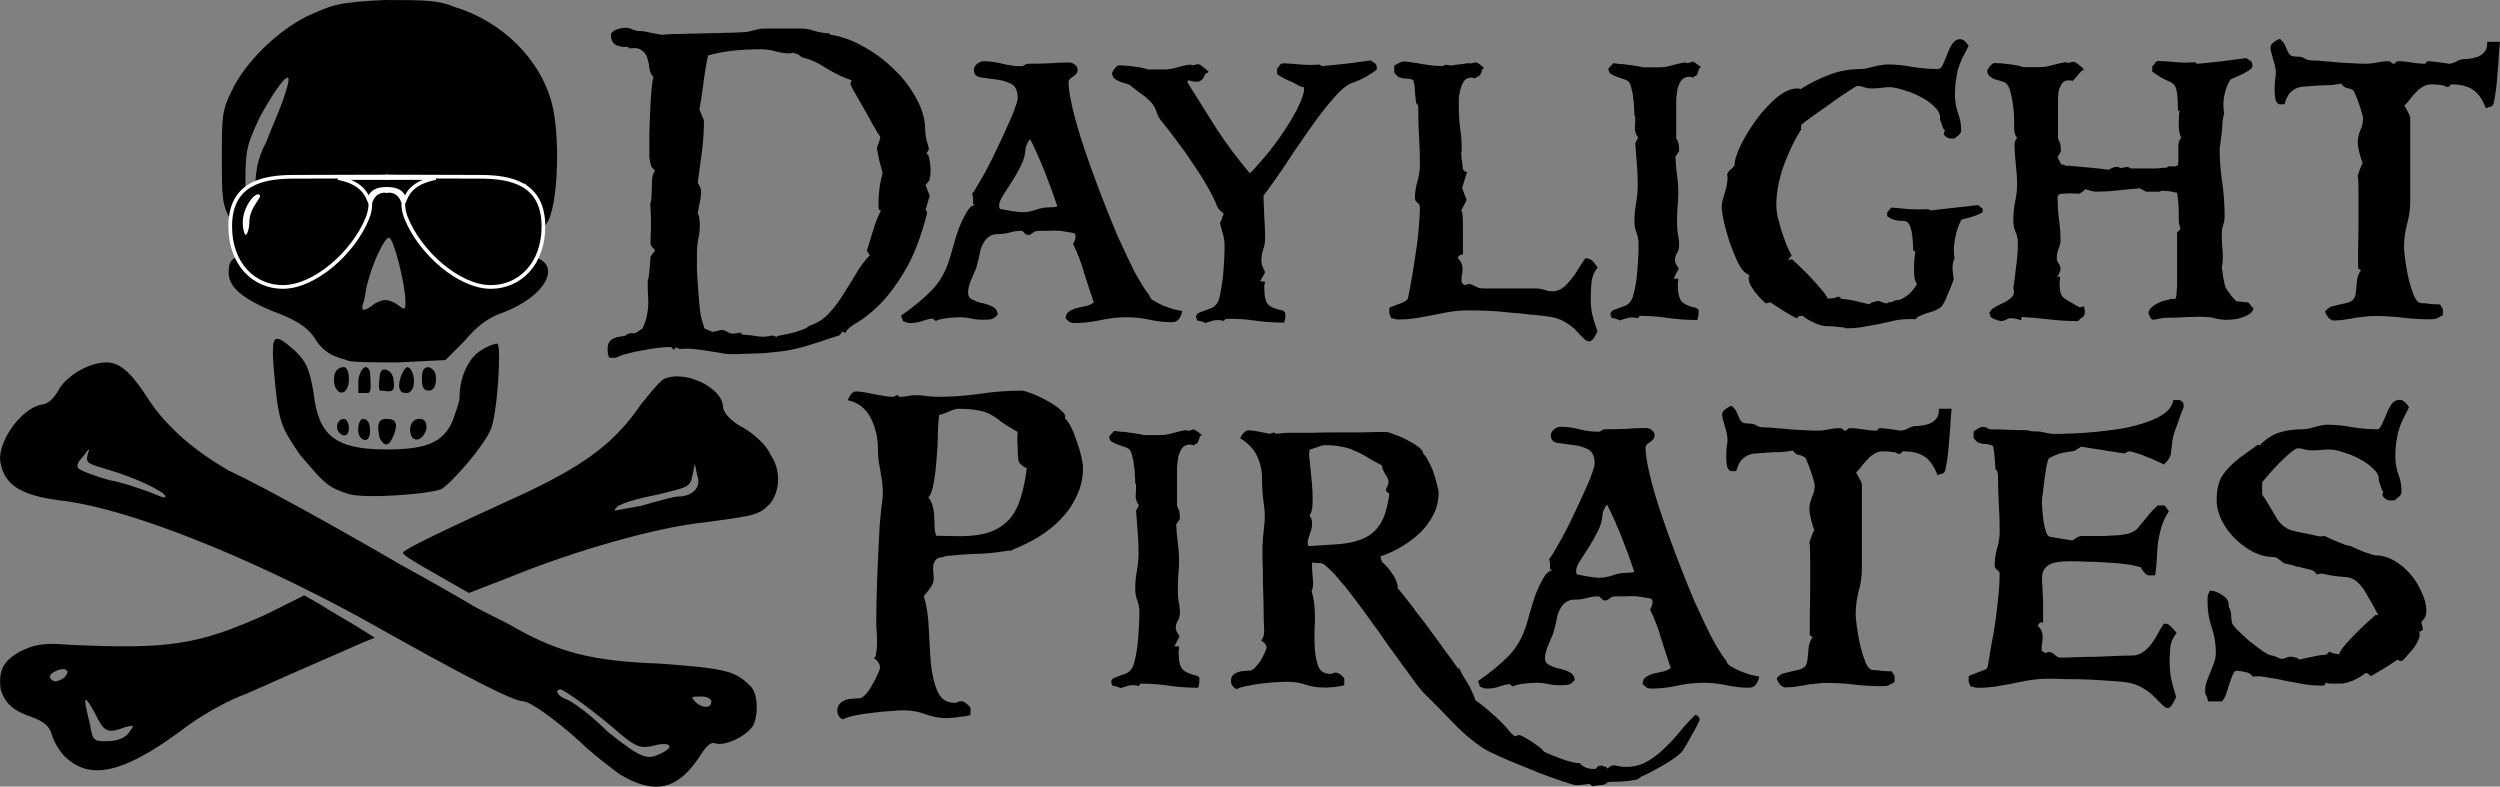 <?xml version="1.0" encoding="UTF-8" standalone="no"?>
<!-- Created with Inkscape (http://www.inkscape.org/) -->

<svg
   xmlns:dc="http://purl.org/dc/elements/1.1/"
   xmlns:cc="http://creativecommons.org/ns#"
   xmlns:rdf="http://www.w3.org/1999/02/22-rdf-syntax-ns#"
   xmlns:svg="http://www.w3.org/2000/svg"
   xmlns="http://www.w3.org/2000/svg"
   xmlns:sodipodi="http://sodipodi.sourceforge.net/DTD/sodipodi-0.dtd"
   xmlns:inkscape="http://www.inkscape.org/namespaces/inkscape"
   version="1.1"
   width="1619.148"
   height="509.456"
   id="svg2"
   inkscape:version="0.48.4 r9939"
   sodipodi:docname="logo_twoline.svg"
   inkscape:export-filename="/home/diafygi/Dropbox/dev/diafygi.github.io/assets/logo_twoline.png"
   inkscape:export-xdpi="14.132717"
   inkscape:export-ydpi="14.132717">
  <rect width="100%" height="100%" fill="#808080" stroke="none"/>
  <sodipodi:namedview
     pagecolor="#ffffff"
     bordercolor="#666666"
     borderopacity="1"
     objecttolerance="10"
     gridtolerance="10"
     guidetolerance="10"
     inkscape:pageopacity="1"
     inkscape:pageshadow="2"
     inkscape:window-width="1391"
     inkscape:window-height="876"
     id="namedview67"
     showgrid="false"
     inkscape:zoom="0.34840119"
     inkscape:cx="1368.4421"
     inkscape:cy="-151.70455"
     inkscape:window-x="49"
     inkscape:window-y="24"
     inkscape:window-maximized="1"
     inkscape:current-layer="svg2"
     fit-margin-top="0"
     fit-margin-left="0"
     fit-margin-right="0"
     fit-margin-bottom="0" />
  <style
     id="style4" />
  <defs
     id="defs6" />
  <g
     transform="translate(279.592,-170.505)"
     id="g10">
    <g
       transform="translate(1665.091,-320.618)"
       id="g12">
      <g
         transform="matrix(1.524,0,0,1.524,-2259.724,397.994)"
         id="g14">
        <g
           transform="translate(-2.995,-5.883)"
           id="g16"
           style="fill:#000000">
          <g
             id="g18"
             style="fill:#000000">
            <path
               d="m 255,221 c -7,0 -16,5 -20,11 -2,4 -5,7 -8,7 -9,2 -19,17 -17,25 2,10 10,14 28,16 28,4 76,23 124,49 48,27 66,36 70,36 3,0 14,8 24,17 5,5 13,11 17,14 15,9 25,7 35,-9 2,-3 4,-5 6,-4 4,1 13,-3 16,-8 2,-5 2,-14 -2,-17 -6,-6 -11,-7 -38,-9 -29,-1 -43,-5 -61,-15 -5,-3 -14,-7 -19,-10 -5,-3 -19,-11 -30,-17 -24,-14 -58,-33 -73,-40 -14,-8 -26,-18 -34,-30 -7,-11 -12,-16 -18,-16 z m -7.5,36.88 c 0.25,-0.12 0,0.62 -0.5,2.12 -1,4 0,4 10,7 10,3 23,9 23,11 0,1 -2,0 -7,-2 -3,-1 -11,-4 -17,-5 -7,-2 -12,-4 -13,-5 -1,-1 0,-3 2,-5 1.5,-2 2.25,-3 2.5,-3.12 z M 448,360 c 1,0 10,6 22,16 10,9 12,9 17,8 7,-2 10,0 4,3 -6,3 -8,3 -23,-9 -7,-7 -15,-13 -18,-14 -3,-1 -5,-4 -2,-4 z m 58.34,3 c 0.47,-0.01 1.03,0 1.66,0 2,0 4,1 4,2 0,3 -3,3 -6,1 -2.62,-2.62 -2.96,-2.96 0.34,-3 z"
               id="path20"
               style="fill:#000000"
               inkscape:connector-curvature="0" />
            <path
               d="m 339,320 -16,8 c -29,13 -41,15 -84,13 -11,-1 -15,0 -21,3 -7,4 -9,8 -8,16 2,6 5,9 14,12 5,2 7,4 8,8 1,3 4,8 7,10 11,9 26,4 51,-15 7,-5 18,-11 24,-13 9,-4 27,-12 50,-22 l 5,-2 -8,-5 c -5,-3 -12,-7 -15,-9 l -7,-4 z m -102.66,31.34 c 0.78,-0.03 1.41,0.16 1.66,0.66 1,0 0,2 -1,3 -3,2 -5,2 -6,0 -0.75,-1.5 3,-3.56 5.34,-3.66 z m 9.81,13.06 c 0.44,-0.19 1.66,1.66 3.84,5.59 4,8 5,9 13,6 4,-1 4,-1 1,3 -2,2 -5,3 -9,3 -5,0 -6,0 -7,-7 -1.69,-6.75 -2.41,-10.35 -1.84,-10.59 z"
               id="path22"
               style="fill:#000000"
               inkscape:connector-curvature="0" />
            <path
               d="m 497.66,226.94 c -2.03,-0.02 -3.97,0.31 -5.66,1.06 -2,1 -6,6 -10,11 -11,16 -23,25 -48,37 -35,16 -54,25 -53,26 0,1 7,5 14,9 l 14,8 18,-7 c 27,-11 62,-21 82,-23 22,-3 23,-3 28,-8 4,-5 5,-14 0,-21 -1,-3 -6,-8 -11,-11 -6,-3 -9,-7 -9,-9 0,-6.5 -10.56,-13 -19.34,-13.06 z M 505,264 l 1,5 c 2,5 -2,9 -8,9 -2,0 -9,2 -16,4 -6,1 -11,2 -11,2 0,-2 4,-4 19,-7 12,-3 13,-3 14,-8 l 1,-5 z"
               id="path24"
               style="fill:#000000"
               inkscape:connector-curvature="0" />
          </g>
          <g
             id="g26"
             style="fill:#000000">
            <path
               d="m 373,224 c -1,0 -2,1 -2,4 0,0 -1,6 1,5 2,0 6,2 5,-4 0,-3 -2,-5 -4,-5 z"
               id="path28"
               style="fill:#000000"
               inkscape:connector-curvature="0" />
            <path
               d="m 371,253 c -1,-5 -1,-8 3,-8 4,0 5,2 3,7 -2,5 -4,5 -6,1 z"
               id="path30"
               style="fill:#000000"
               inkscape:connector-curvature="0" />
            <path
               d="m 365,223 c -1,0 -3,3 -3,6 0,1 0,4 0,5 1,0 3,0 4,0 2,0 1,-6 1,-8 0,-2 -1,-3 -2,-3 0,0 0,0 0,0 z"
               id="path32"
               style="fill:#000000"
               inkscape:connector-curvature="0" />
            <path
               d="m 363,253 c -2,-2 -1,-8 1,-8 2,0 3,2 3,5 0,4 -2,5 -4,3 z"
               id="path34"
               style="fill:#000000"
               inkscape:connector-curvature="0" />
            <path
               d="m 385,253 c -2,-3 -1,-8 3,-8 2,0 3,1 3,4 -1,4 -4,6 -6,4 z"
               id="path36"
               style="fill:#000000"
               inkscape:connector-curvature="0" />
            <path
               d="m 354,251 c -2,-2 -1,-6 2,-6 1,0 2,2 2,4 0,3 -2,4 -4,2 z"
               id="path38"
               style="fill:#000000"
               inkscape:connector-curvature="0" />
            <path
               d="m 380,233 c -2,-2 1,-10 3,-10 3,1 4,10 0,11 -1,0 -3,0 -3,-1 z"
               id="path40"
               style="fill:#000000"
               inkscape:connector-curvature="0" />
            <path
               d="m 352,231 c -1,-4 0,-8 4,-8 1,0 2,2 2,5 0,6 -4,8 -6,3 z"
               id="path42"
               style="fill:#000000"
               inkscape:connector-curvature="0" />
            <path
               d="m 389,228 c 0,-4 1,-5 3,-5 2,1 3,2 3,5 0,3 -1,5 -3,5 -2,0 -3,-1 -3,-5 z"
               id="path44"
               style="fill:#000000"
               inkscape:connector-curvature="0" />
          </g>
          <g
             id="g46"
             style="fill:#000000">
            <path
               d="m 358,277 c -9,-3 -10,-4 -21,-17 -8,-12 -9,-13 -11,-37 -1,-14 0,-15 9,-7 5,5 6,7 8,18 2,18 9,24 31,24 17,0 24,-3 28,-12 1,-3 3,-8 3,-10 0,-9 4,-17 9,-20 3,-2 6,-3 7,-3 2,0 0,32 -3,37 -3,7 -17,23 -21,25 -6,2 -31,4 -39,2 z"
               id="path48"
               style="fill:#000000"
               inkscape:connector-curvature="0" />
            <path
               d="m 373,67 c -20,1 -22,2 -33,7 -12,6 -26,19 -32,32 -4,8 -4,11 -4,28 0,17 0,20 4,27 2,5 5,8 5,7 1,0 1,-9 1,-19 0,-18 0,-19 6,-32 7,-13 14,-22 12,-14 -2,8 -6,16 -9,24 -4,8 -5,12 -5,27 0,16 0,19 -3,20 -6,2 -8,4 -8,7 -1,7 4,12 18,18 11,4 15,7 18,11 3,5 6,8 14,10 1,1 11,1 22,1 l 20,-1 8,-8 c 5,-6 10,-10 16,-12 19,-7 26,-21 13,-24 l -7,-2 0,-12 c 0,-12 1,-17 4,-17 1,0 1,5 1,11 0,13 2,14 8,6 5,-7 6,-38 2,-52 -5,-18 -21,-34 -41,-40 -7,-3 -13,-3 -30,-3 z m 2,101 c 2,0 7,20 7,27 0,4 0,4 -4,1 -4,-2 -5,-2 -9,0 -5,4 -6,3 -5,0 1,-2 1,-6 2,-9 2,-8 7,-19 9,-19 z"
               id="path50"
               style="fill:#000000"
               inkscape:connector-curvature="0" />
          </g>
        </g>
        <g
           id="g52">
          <g
             transform="translate(0.361,0)"
             id="g54">
            <g
               transform="matrix(1.062,0,0,1.062,-21.968,-22.979)"
               id="g56">
              <path
                 d="m 332.53,149.92 c 12.08,0 33.66,-0.11 37.16,-0.11 0,0.26 -0.01,0.34 -0.01,0.6 -2.44,0 -14.1,0 -19.43,0 7.84,1.61 10.66,4.73 12.38,8.8 0.69,-3.31 3.22,-4.45 7.06,-4.45 0,0.34 -0.02,0.18 -0.02,0.76 -1.72,-0.05 -4.99,0.1 -6.49,4.79 0.12,1.84 -0.29,4.02 -1.11,6.06 -5.58,13.96 -21.22,27.64 -33.88,27.64 -11.51,0 -21.07,-9.11 -21.07,-24.22 0,-17.23 12.96,-19.87 25.41,-19.87 z"
                 id="path58"
                 style="fill:#000000;stroke:#ffffff;stroke-width:1.474"
                 inkscape:connector-curvature="0" />
            </g>
            <g
               transform="matrix(-1.062,0,0,1.062,763.463,-22.978)"
               id="g60">
              <path
                 d="m 332.53,149.92 c 12.08,0 33.66,-0.11 37.16,-0.11 0,0.26 -0.01,0.34 -0.01,0.6 -2.44,0 -14.1,0 -19.43,0 7.84,1.61 10.66,4.73 12.38,8.8 0.69,-3.31 3.22,-4.45 7.06,-4.45 0,0.34 -0.02,0.18 -0.02,0.76 -1.72,-0.05 -4.99,0.1 -6.49,4.79 0.12,1.84 -0.29,4.02 -1.11,6.06 -5.58,13.96 -21.22,27.64 -33.88,27.64 -11.51,0 -21.07,-9.11 -21.07,-24.22 0,-17.23 12.96,-19.87 25.41,-19.87 z"
                 id="path62"
                 style="fill:#000000;stroke:#ffffff;stroke-width:1.474"
                 inkscape:connector-curvature="0" />
            </g>
          </g>
          <path
             d="m -1097.08,627.33 c -2.88,-0.91 -10.72,9.22 -9.19,19.45 1.41,9.44 3.71,0.84 3.67,-2.67 -0.09,-10.22 9.05,-15.67 5.52,-16.78 z"
             transform="matrix(0.722,0,0,0.722,1108.745,-309.205)"
             id="path64"
             style="fill:#ffffff"
             inkscape:connector-curvature="0" />
        </g>
      </g>
      <g
         transform="matrix(2.519,0,0,2.519,1948.659,-3093.313)"
         id="g66">
        <g
           transform="translate(173.286,210.666)"
           id="g68">
          <g
             id="text70"
             style="font-size:66.454px;text-align:start;line-height:100%;letter-spacing:0px;word-spacing:0px;text-anchor:start;fill:#000000;font-family:Sans"
             transform="translate(4.764,0)">
            <path
               d="m -1484.378,1256.322 c -1e-4,-1.418 -0.177,-2.764 -0.532,-4.04 -0.142,-0.142 -0.248,-0.248 -0.319,-0.319 -1e-4,-0.071 -0.071,-0.142 -0.213,-0.213 l 0.638,-1.063 c -0.142,-0.78 -0.354,-1.595 -0.638,-2.446 -0.213,-0.921 -0.319,-1.772 -0.319,-2.552 0,-2.693 -0.78,-5.423 -2.339,-8.187 -1.489,-2.764 -3.438,-5.281 -5.848,-7.549 -2.41,-2.339 -5.068,-4.288 -7.974,-5.848 -2.835,-1.559 -5.564,-2.516 -8.187,-2.871 l -0.532,-0.425 c -1.134,10e-5 -2.304,-0.177 -3.509,-0.532 -1.134,-0.425 -2.233,-0.638 -3.296,-0.638 l -9.569,0 c -0.993,10e-5 -2.02,0.177 -3.083,0.532 -0.992,0.284 -1.985,0.425 -2.977,0.425 -0.354,10e-5 -1.099,0.036 -2.233,0.106 -1.063,1e-4 -2.339,0.036 -3.828,0.106 -1.489,10e-5 -3.083,0.035 -4.785,0.106 -1.63,10e-5 -3.154,0.035 -4.572,0.106 -1.347,10e-5 -2.516,0.036 -3.509,0.106 -0.921,0.071 -1.418,0.106 -1.488,0.106 -0.921,-0.142 -1.914,-0.319 -2.977,-0.532 -0.992,-0.283 -1.914,-0.425 -2.764,-0.425 -0.567,0 -1.17,-0.142 -1.808,-0.425 -0.567,-0.283 -1.134,-0.425 -1.701,-0.425 -0.283,0 -0.638,0.035 -1.063,0.106 -0.425,0.071 -0.851,0.177 -1.276,0.319 -0.425,0.142 -0.78,0.354 -1.063,0.638 -0.283,0.213 -0.425,0.496 -0.425,0.851 0,1.205 0.461,2.056 1.382,2.552 0.992,0.425 1.985,0.567 2.977,0.425 l 0.319,0.425 c 1.56,-0.212 2.658,-0.035 3.296,0.532 0.709,0.496 1.17,1.17 1.382,2.02 0.283,0.78 0.461,1.63 0.532,2.552 0.142,0.921 0.496,1.701 1.063,2.339 -0.213,0.496 -0.39,1.595 -0.532,3.296 -0.142,1.63 -0.248,3.402 -0.319,5.316 -0.071,1.914 -0.142,3.757 -0.213,5.529 0,1.772 0,3.013 0,3.721 0,0.851 0,1.701 0,2.552 0.071,0.851 0.248,1.701 0.532,2.552 l 0.957,1.063 c -0.425,0.496 -0.673,1.099 -0.744,1.808 -0.071,0.709 -0.106,1.453 -0.106,2.233 0,0.78 -0.035,1.595 -0.106,2.446 0,0.78 -0.106,1.489 -0.319,2.127 0.071,0.213 0.106,0.815 0.106,1.808 0.071,0.921 0.106,1.949 0.106,3.083 0,1.134 -0.035,2.233 -0.106,3.296 0,0.992 0,1.701 0,2.127 0.142,0.354 0.496,0.815 1.063,1.382 0,0 0,0.106 0,0.319 0.071,0.142 0.035,0.177 -0.106,0.106 l -0.957,1.276 c -0.071,0.921 -0.142,1.843 -0.213,2.764 -0.071,0.922 -0.177,1.843 -0.319,2.764 -0.142,0.284 -0.213,0.603 -0.213,0.957 0,0.284 0,0.603 0,0.957 0,1.063 0.035,2.056 0.106,2.977 0.071,0.921 0.071,1.808 0,2.658 -0.071,0.851 -0.213,1.737 -0.425,2.658 -0.213,0.851 -0.567,1.808 -1.063,2.871 -0.354,0.142 -0.744,0.39 -1.169,0.744 -0.425,0.283 -0.815,0.425 -1.17,0.425 l -0.532,-0.106 -1.063,0.319 -0.213,0.319 c -0.567,0.142 -1.134,0.248 -1.701,0.319 -0.496,0.071 -0.992,0.213 -1.488,0.425 -0.496,0.213 -0.886,0.532 -1.17,0.957 -0.283,0.425 -0.425,1.063 -0.425,1.914 0,0.851 0.142,1.559 0.425,2.127 l 1.701,0 c 0.78,-0.425 1.772,-0.78 2.977,-1.063 1.276,-0.354 2.587,-0.638 3.934,-0.851 1.347,-0.283 2.658,-0.496 3.934,-0.638 1.347,-0.142 2.481,-0.213 3.402,-0.213 l 0.638,0.744 c 0.142,-0.142 0.248,-0.283 0.319,-0.425 0.142,-0.142 0.283,-0.213 0.425,-0.213 l 0.744,0.425 c 1.276,-0.142 2.552,-0.142 3.828,0 1.276,0.142 2.552,0.319 3.828,0.532 1.276,0.213 2.552,0.425 3.828,0.638 1.276,0.142 2.552,0.177 3.828,0.106 2.481,-0.071 4.537,-0.142 6.167,-0.213 1.63,-0.142 3.048,-0.283 4.253,-0.425 1.276,-0.142 2.374,-0.319 3.296,-0.532 0.992,-0.213 2.02,-0.461 3.083,-0.744 1.063,-0.354 2.304,-0.744 3.721,-1.17 1.418,-0.496 3.154,-1.063 5.21,-1.701 l 0.532,-0.532 0.106,-0.638 -0.106,0.532 0.106,0.106 c 0.071,0 0.071,-0.071 0,-0.213 0,-0.142 0,-0.248 0,-0.319 l 0.957,0.425 c 0.354,-0.851 1.347,-1.737 2.977,-2.658 1.63,-0.921 3.509,-2.41 5.635,-4.466 2.197,-2.127 4.395,-5.033 6.592,-8.719 2.268,-3.686 4.218,-8.719 5.848,-15.098 l -0.425,-0.744 1.063,-3.615 -1.063,-2.658 0.957,-1.276 c 0.071,-0.354 0.142,-0.709 0.213,-1.063 0.071,-0.425 0.106,-0.851 0.106,-1.276 m -12.334,0.425 c -0.709,2.552 -1.063,5.175 -1.063,7.868 0,0.709 0.035,1.24 0.106,1.595 l 0.532,0.213 c -0.354,0.638 -0.709,1.418 -1.063,2.339 -0.354,0.851 -0.673,1.772 -0.957,2.764 -0.284,0.921 -0.567,1.843 -0.851,2.764 -0.284,0.921 -0.532,1.737 -0.744,2.446 l 0.744,1.17 c -1.347,1.418 -2.552,3.048 -3.615,4.891 -1.063,1.772 -2.162,3.544 -3.296,5.316 -1.063,1.772 -2.304,3.402 -3.721,4.891 -1.347,1.418 -3.013,2.446 -4.997,3.083 -0.213,0.283 -0.673,0.567 -1.382,0.851 -0.638,0.213 -1.347,0.461 -2.127,0.744 -0.78,0.213 -1.56,0.39 -2.339,0.532 -0.709,0.142 -1.24,0.248 -1.595,0.319 -0.071,0 -0.248,0.035 -0.532,0.106 -0.213,0 -0.319,0.106 -0.319,0.319 l -0.957,-0.425 c -1.56,0.354 -2.906,0.425 -4.04,0.213 -1.063,-0.213 -2.339,-0.354 -3.828,-0.425 l -0.532,-0.532 c -0.354,0.071 -0.744,0.142 -1.169,0.213 -0.425,0 -0.851,0.035 -1.276,0.106 l 0,-0.106 c -0.425,-0.142 -0.815,-0.319 -1.17,-0.532 -0.354,-0.213 -0.78,-0.319 -1.276,-0.319 -0.284,0 -0.603,0.071 -0.957,0.213 -0.354,0.071 -0.709,0.142 -1.063,0.213 -10e-5,0 -0.071,0.035 -0.213,0.106 -0.071,0 -0.106,-0.035 -0.106,-0.106 -0.496,-0.142 -0.992,-0.354 -1.489,-0.638 -0.283,0 -0.496,-0.177 -0.638,-0.532 -0.071,-0.354 -0.142,-0.638 -0.213,-0.851 -0.354,-0.921 -0.638,-2.162 -0.851,-3.721 -0.142,-1.63 -0.283,-3.332 -0.425,-5.104 -0.142,-1.772 -0.248,-3.473 -0.319,-5.104 0,-1.701 0,-3.083 0,-4.147 0,-1.205 0.106,-2.41 0.319,-3.615 0.283,-1.205 0.425,-2.445 0.425,-3.721 0,-0.567 -0.035,-1.063 -0.106,-1.488 0,-0.425 -0.142,-0.921 -0.425,-1.489 0.142,-0.992 0.319,-1.949 0.532,-2.871 0.213,-0.992 0.319,-1.985 0.319,-2.977 0,-0.354 -0.106,-0.709 -0.319,-1.063 -0.142,-0.354 -0.319,-0.673 -0.532,-0.957 0.354,-2.693 0.709,-5.352 1.063,-7.974 0.354,-2.694 0.532,-5.387 0.532,-8.081 l -1.17,-2.764 c 0.425,-2.339 0.78,-4.678 1.063,-7.017 0.283,-2.339 0.673,-4.643 1.169,-6.911 2.268,-0.638 4.537,-1.063 6.805,-1.276 2.268,-0.213 4.537,-0.319 6.805,-0.319 1.205,10e-5 2.446,0.177 3.721,0.532 1.276,0.354 2.516,0.532 3.721,0.532 0.213,0 0.461,-0.071 0.744,-0.213 l 1.489,0.532 0.744,0.638 c 2.268,0.567 4.395,1.524 6.38,2.871 2.056,1.276 4.218,2.304 6.486,3.083 l -0.319,0.957 c 0.071,0.213 0.283,0.673 0.638,1.382 0.425,0.709 0.921,1.56 1.489,2.552 0.567,0.992 1.169,2.056 1.808,3.19 0.638,1.063 1.205,2.091 1.701,3.083 0.567,0.922 1.028,1.701 1.382,2.339 0.354,0.567 0.567,0.886 0.638,0.957 0.071,0.213 -0.035,0.709 -0.319,1.489 -0.284,0.709 -0.461,1.205 -0.532,1.488 0.213,1.063 0.425,2.127 0.638,3.19 0.283,1.063 0.567,2.127 0.851,3.19"
               id="path3110"
               style="font-size:106.326px;font-weight:500;text-align:center;writing-mode:lr-tb;text-anchor:middle;font-family:Windlass;-inkscape-font-specification:Windlass Medium"
               inkscape:connector-curvature="0" />
          </g>
          <g
             id="text74"
             style="font-size:66.454px;text-align:start;line-height:100%;letter-spacing:0px;word-spacing:0px;text-anchor:start;fill:#000000;font-family:Sans">
            <path
               d="m -1414.901,1292.261 c -0.425,-0.071 -1.134,-0.213 -2.127,-0.425 -0.921,-0.283 -1.843,-0.603 -2.764,-0.957 -0.922,-0.425 -1.737,-0.851 -2.446,-1.276 -0.709,-0.425 -1.063,-0.851 -1.063,-1.276 -1.134,-1.418 -2.446,-3.509 -3.934,-6.273 -1.418,-2.835 -2.906,-5.99 -4.466,-9.463 -1.489,-3.544 -2.977,-7.266 -4.466,-11.164 -1.489,-3.898 -2.835,-7.655 -4.04,-11.271 -1.205,-3.615 -2.162,-6.911 -2.871,-9.888 -0.709,-2.977 -1.063,-5.316 -1.063,-7.018 -10e-5,-0.354 0.39,-0.78 1.17,-1.276 0.78,-0.496 1.169,-1.063 1.169,-1.701 0,-0.567 -0.248,-1.028 -0.744,-1.382 -0.425,-0.354 -0.922,-0.532 -1.489,-0.532 -1.701,10e-5 -3.402,0.071 -5.104,0.213 -1.701,0.071 -3.438,0.106 -5.21,0.106 -0.425,10e-5 -0.78,0.106 -1.063,0.319 -0.284,0.213 -0.567,0.319 -0.851,0.319 -1.63,10e-5 -3.261,-0.213 -4.891,-0.638 -1.63,-0.425 -3.261,-0.638 -4.891,-0.638 -0.567,0 -1.134,0.248 -1.701,0.744 -0.496,0.425 -0.744,0.921 -0.744,1.488 0,1.063 0.567,1.701 1.701,1.914 1.205,0.142 2.516,0.319 3.934,0.532 1.418,0.142 2.693,0.496 3.828,1.063 1.205,0.567 1.808,1.808 1.808,3.721 0,0.496 -0.248,1.382 -0.744,2.658 -0.425,1.276 -1.028,2.729 -1.808,4.359 -0.709,1.63 -1.524,3.402 -2.446,5.316 -0.851,1.843 -1.701,3.58 -2.552,5.21 -0.851,1.63 -1.666,3.083 -2.446,4.359 -0.709,1.276 -1.276,2.162 -1.701,2.658 0.142,0.567 0.213,1.028 0.213,1.382 0,0.354 0,0.78 0,1.276 l 0.532,0.319 0.425,0.106 -0.425,-0.106 c -0.78,10e-5 -1.524,0.638 -2.233,1.914 -0.709,1.205 -1.382,2.623 -2.02,4.253 -0.567,1.63 -1.063,3.225 -1.488,4.785 -0.425,1.559 -0.744,2.658 -0.957,3.296 -0.992,3.119 -2.552,5.742 -4.678,7.868 -2.127,2.127 -4.678,4.218 -7.655,6.273 l 0.532,1.488 c 0.354,0.071 0.673,0.177 0.957,0.319 0.284,0.071 0.567,0.106 0.851,0.106 0.992,10e-5 1.949,-0.142 2.871,-0.425 0.921,-0.354 1.878,-0.603 2.871,-0.744 l 0.851,0.638 c 0.709,-0.354 1.701,-0.603 2.977,-0.744 1.276,-0.142 2.304,-0.213 3.083,-0.213 0.992,0 1.985,0.106 2.977,0.319 0.992,0.213 1.985,0.319 2.977,0.319 0.78,10e-5 1.489,-0.035 2.127,-0.106 0.638,-0.142 1.24,-0.567 1.808,-1.276 -0.142,-0.851 -0.496,-1.453 -1.063,-1.808 -0.567,-0.354 -1.24,-0.638 -2.02,-0.851 -0.425,-0.142 -0.886,-0.248 -1.382,-0.319 -0.496,-0.142 -0.992,-0.319 -1.489,-0.532 -0.496,-0.213 -0.921,-0.461 -1.276,-0.744 -0.283,-0.354 -0.425,-0.815 -0.425,-1.382 0,-0.78 0.213,-1.737 0.638,-2.871 0.496,-1.205 0.921,-2.197 1.276,-2.977 0.213,-0.425 0.354,-0.886 0.425,-1.382 0.142,-0.496 0.283,-1.028 0.425,-1.595 0.142,-0.709 0.283,-1.418 0.425,-2.127 0.213,-0.709 0.496,-1.347 0.851,-1.914 0.354,-0.638 0.815,-1.134 1.382,-1.488 0.567,-0.425 1.311,-0.638 2.233,-0.638 1.063,10e-5 2.091,-0.142 3.083,-0.425 0.992,-0.283 1.985,-0.425 2.977,-0.425 0.213,0 0.461,0.177 0.744,0.532 0.283,0.354 0.603,0.532 0.957,0.532 0.354,0 0.602,-0.071 0.744,-0.213 0.213,-0.142 0.425,-0.283 0.638,-0.425 0.142,-0.142 0.319,-0.248 0.532,-0.319 0.213,-0.071 0.532,-0.106 0.957,-0.106 0.354,0 1.063,0 2.127,0 1.063,-0.071 2.162,-0.071 3.296,0 0.992,0.142 1.878,0.284 2.658,0.425 0.851,0.071 1.276,0.354 1.276,0.851 0,0.709 -0.213,1.418 -0.638,2.127 1.205,2.481 2.162,4.997 2.871,7.549 0.78,2.481 1.595,4.962 2.445,7.443 -0.496,0.425 -1.17,0.744 -2.02,0.957 -0.78,0.142 -1.595,0.319 -2.446,0.532 -0.78,0.213 -1.453,0.532 -2.02,0.957 -0.496,0.354 -0.744,0.921 -0.744,1.701 0.354,0.354 0.673,0.638 0.957,0.851 0.354,0.213 0.78,0.319 1.276,0.319 2.197,10e-5 4.43,-0.248 6.699,-0.744 2.268,-0.496 4.537,-0.744 6.805,-0.744 1.914,0 3.863,0.213 5.848,0.638 1.985,0.425 3.899,0.638 5.742,0.638 0.78,0 1.382,-0.283 1.808,-0.851 0.425,-0.567 0.709,-1.24 0.851,-2.02 m -32.11,-26.9 c -0.354,0.142 -0.921,0.213 -1.701,0.213 -1.347,10e-5 -2.623,0.213 -3.828,0.638 -1.134,0.425 -2.339,0.638 -3.615,0.638 -0.567,0 -1.489,-0.106 -2.764,-0.319 -1.205,-0.213 -2.162,-0.39 -2.871,-0.532 -0.142,-0.283 -0.213,-0.567 -0.213,-0.851 -10e-5,-0.638 0.319,-1.488 0.957,-2.552 0.709,-1.063 1.488,-2.268 2.339,-3.615 0.851,-1.347 1.63,-2.729 2.339,-4.147 0.709,-1.418 1.099,-2.835 1.17,-4.253 0.071,-0.78 0.461,-1.63 1.17,-2.552 1.418,2.835 2.693,5.706 3.828,8.612 1.134,2.835 2.197,5.742 3.19,8.719"
               id="path3113"
               style="font-size:106.326px;font-weight:500;text-align:center;writing-mode:lr-tb;text-anchor:middle;font-family:Windlass;-inkscape-font-specification:Windlass Medium"
               inkscape:connector-curvature="0" />
          </g>
          <g
             id="text78"
             style="font-size:66.454px;text-align:start;line-height:100%;letter-spacing:0px;word-spacing:0px;text-anchor:start;fill:#000000;font-family:Sans"
             transform="translate(-3.97,0)">
            <path
               d="m -1360.929,1230.052 0,-0.744 -0.319,-0.638 -1.276,-0.851 c -2.127,0.284 -4.218,0.567 -6.273,0.851 -2.056,0.213 -4.111,0.425 -6.167,0.638 l -0.744,-0.425 c -1.56,0.142 -3.119,0.142 -4.678,0 -1.489,-0.142 -2.977,-0.248 -4.466,-0.319 -0.496,10e-5 -0.851,0.177 -1.063,0.532 -0.142,0.284 -0.354,0.567 -0.638,0.851 l 0,1.382 c 0.851,0.638 1.701,1.134 2.552,1.488 0.921,0.354 1.808,0.78 2.658,1.276 0.213,0.213 0.39,0.319 0.532,0.319 0.142,0.071 0.354,0.142 0.638,0.213 0.283,1e-4 0.425,1e-4 0.425,0 0.213,0.496 0.142,1.276 -0.213,2.339 -0.354,1.063 -0.886,2.304 -1.595,3.721 -0.709,1.347 -1.595,2.835 -2.658,4.466 -0.993,1.56 -2.056,3.083 -3.19,4.572 -1.063,1.418 -2.162,2.764 -3.296,4.04 -1.063,1.276 -2.02,2.304 -2.871,3.083 -3.119,-3.686 -5.954,-7.478 -8.506,-11.377 -2.481,-3.97 -4.997,-7.974 -7.549,-12.015 0.071,-0.071 0.106,-0.248 0.106,-0.532 0.496,0.071 0.957,0.177 1.382,0.319 0.496,0.071 0.992,0.071 1.488,0 0.496,-0.213 0.815,-0.425 0.957,-0.638 0.142,-0.283 0.283,-0.532 0.425,-0.744 l 0.106,-0.319 c 0.142,-0.213 0.283,-0.354 0.425,-0.425 0.213,-0.071 0.425,-0.177 0.638,-0.319 -0.567,-0.567 -1.063,-0.992 -1.489,-1.276 -0.354,-0.354 -0.78,-0.602 -1.276,-0.744 l -1.489,0.319 -0.532,-0.213 c -1.063,0.142 -2.197,0.39 -3.402,0.744 -1.134,0.354 -2.197,0.532 -3.19,0.532 l -4.253,0 c -0.992,-0.354 -2.197,-0.603 -3.615,-0.744 -1.418,-0.213 -2.694,-0.319 -3.828,-0.319 -0.354,10e-5 -0.709,0.248 -1.063,0.744 -0.354,0.425 -0.603,0.815 -0.744,1.17 0,0.638 0.213,1.134 0.638,1.488 0.425,0.354 0.921,0.638 1.489,0.851 0.567,0.142 1.134,0.319 1.701,0.532 0.567,0.142 0.992,0.39 1.276,0.744 0.851,0.638 1.701,1.276 2.552,1.914 0.921,0.638 1.737,1.347 2.446,2.127 0.638,0.709 1.099,1.56 1.382,2.552 0.283,0.922 0.78,1.772 1.489,2.552 0.992,1.205 2.197,2.764 3.615,4.678 1.418,1.843 2.8,3.792 4.147,5.848 1.418,2.056 2.693,4.076 3.828,6.061 1.134,1.985 1.949,3.651 2.446,4.997 0.142,0.354 0.354,0.673 0.638,0.957 0.283,0.213 0.567,0.461 0.851,0.744 l 0.213,0.319 c -0.284,0.425 -0.461,0.886 -0.532,1.382 l -0.425,0.851 c 0.213,0.992 0.461,1.949 0.744,2.871 0.283,0.921 0.425,1.879 0.425,2.871 0,2.197 -0.106,4.537 -0.319,7.018 -0.213,2.41 -0.567,4.643 -1.063,6.699 -0.354,1.205 -1.028,2.02 -2.02,2.446 -0.921,0.354 -1.878,0.709 -2.871,1.063 -0.709,0.283 -1.063,0.638 -1.063,1.063 -10e-5,0.142 0.035,0.319 0.106,0.532 0.071,0.213 0.142,0.39 0.213,0.532 0.425,0.071 0.78,0.142 1.063,0.213 0.354,0.071 0.673,0.213 0.957,0.425 0.213,-0.071 0.673,-0.213 1.382,-0.425 0.709,-0.213 1.134,-0.319 1.276,-0.319 0.354,0 0.673,0 0.957,0 0.354,0 0.744,0.071 1.17,0.213 l 0.532,-0.532 c 2.552,-0.071 4.997,0.071 7.337,0.425 2.41,0.354 4.962,0.532 7.655,0.532 0.071,-0.283 0.142,-0.532 0.213,-0.744 0.071,-0.283 0.106,-0.603 0.106,-0.957 l 0,-0.213 c 0,-0.638 -0.213,-1.028 -0.638,-1.169 -1.843,-0.354 -3.119,-0.886 -3.828,-1.595 -0.638,-0.78 -0.957,-2.162 -0.957,-4.147 0,-0.213 0,-0.425 0,-0.638 0.071,-0.283 0.142,-0.638 0.213,-1.063 l -1.276,-0.106 1.276,-2.339 c -0.142,-0.354 -0.354,-0.815 -0.638,-1.382 -0.213,-0.567 -0.319,-1.063 -0.319,-1.488 0,-0.992 0.142,-1.949 0.425,-2.871 0.354,-0.921 0.532,-1.878 0.532,-2.871 -10e-5,-1.843 -0.071,-3.686 -0.213,-5.529 -0.071,-1.843 -0.142,-3.686 -0.213,-5.529 0.638,-0.78 1.347,-1.737 2.127,-2.871 0.851,-1.205 1.772,-2.516 2.764,-3.934 0.992,-1.488 2.02,-3.048 3.083,-4.678 1.134,-1.63 2.268,-3.261 3.402,-4.891 2.268,-3.332 4.466,-6.202 6.592,-8.612 2.127,-2.481 3.898,-3.863 5.316,-4.147 0.213,-0.071 0.638,-0.248 1.276,-0.532 0.638,-0.283 1.276,-0.602 1.914,-0.957 0.709,-0.425 1.311,-0.815 1.808,-1.17 0.567,-0.354 0.851,-0.602 0.851,-0.744"
               id="path3116"
               style="font-size:106.326px;font-weight:500;text-align:center;writing-mode:lr-tb;text-anchor:middle;font-family:Windlass;-inkscape-font-specification:Windlass Medium"
               inkscape:connector-curvature="0" />
          </g>
          <g
             id="text82"
             style="font-size:66.454px;text-align:start;line-height:100%;letter-spacing:0px;word-spacing:0px;text-anchor:start;fill:#000000;font-family:Sans"
             transform="translate(-3.97,0)">
            <path
               d="m -1304.107,1281.04 c -0.213,-0.283 -0.425,-0.532 -0.638,-0.744 -0.142,-0.284 -0.319,-0.532 -0.532,-0.744 -0.354,-0.354 -0.673,-0.567 -0.957,-0.638 -0.213,-0.142 -0.567,-0.213 -1.063,-0.213 -0.567,0.78 -1.17,1.701 -1.808,2.764 -0.638,1.063 -1.347,2.056 -2.127,2.977 -0.709,0.921 -1.524,1.666 -2.446,2.233 -0.921,0.496 -1.985,0.638 -3.19,0.425 -0.354,-0.142 -0.851,-0.283 -1.488,-0.425 -0.567,-0.142 -1.028,-0.213 -1.382,-0.213 l -13.184,0 c -0.78,10e-5 -1.347,-0.035 -1.701,-0.106 -0.354,-0.142 -0.673,-0.283 -0.957,-0.425 -0.354,-0.213 -0.638,-0.354 -0.851,-0.425 -0.213,-0.142 -0.567,-0.213 -1.063,-0.213 l -0.638,0.319 c -0.354,-0.071 -0.673,-0.283 -0.957,-0.638 -0.071,-0.567 -0.071,-1.134 0,-1.701 0.142,-0.567 0.213,-1.134 0.213,-1.701 0,-1.205 -0.425,-2.197 -1.276,-2.977 0.213,-0.354 0.39,-0.567 0.532,-0.638 0.142,-0.142 0.425,-0.213 0.851,-0.213 l 0,-4.785 c 0,-0.921 0,-1.808 0,-2.658 0,-0.921 -0.035,-1.878 -0.106,-2.871 0,-0.283 -0.106,-0.638 -0.319,-1.063 l 1.382,-2.658 -1.17,-3.083 1.276,-4.147 c -0.567,0 -0.921,-0.248 -1.063,-0.744 -0.071,-0.567 -0.142,-1.134 -0.213,-1.701 -0.142,-0.78 -0.213,-1.488 -0.213,-2.127 0.071,-0.638 0.106,-1.063 0.106,-1.276 -10e-5,-1.914 -0.142,-3.757 -0.425,-5.529 -0.213,-1.772 -0.319,-3.615 -0.319,-5.529 0,-0.496 0,-1.134 0,-1.914 0.071,-0.851 0.213,-1.666 0.425,-2.445 0.213,-0.851 0.532,-1.559 0.957,-2.127 0.425,-0.567 1.028,-0.851 1.808,-0.851 0.142,10e-5 0.283,0.035 0.425,0.106 0.142,0 0.354,0.035 0.638,0.106 l 0.425,-0.425 c 0.425,10e-5 0.78,-0.319 1.063,-0.957 0.142,-0.354 0.213,-0.602 0.213,-0.744 0,-0.142 0.177,-0.319 0.532,-0.532 -0.709,-0.709 -1.382,-1.205 -2.02,-1.488 l -1.489,0.319 -0.532,-0.106 c -0.78,0.142 -1.524,0.248 -2.233,0.319 -0.709,0.071 -1.418,0.177 -2.127,0.319 l -1.382,-0.213 c -0.142,0.071 -0.319,0.142 -0.532,0.213 -0.142,0.071 -0.284,0.106 -0.425,0.106 -0.78,10e-5 -1.63,-0.035 -2.552,-0.106 -0.921,-0.142 -1.878,-0.283 -2.871,-0.425 -0.921,-0.213 -1.808,-0.354 -2.658,-0.425 -0.78,-0.142 -1.382,-0.213 -1.808,-0.213 -0.354,10e-5 -0.78,0.142 -1.276,0.425 -0.425,0.213 -0.815,0.425 -1.17,0.638 l 0,1.808 c 0.425,0.567 0.815,0.957 1.17,1.17 0.425,0.142 0.815,0.248 1.169,0.319 0.425,10e-5 0.851,0.036 1.276,0.106 0.425,10e-5 0.851,0.106 1.276,0.319 0.283,0.992 0.425,1.985 0.425,2.977 0.071,0.992 0.177,1.985 0.319,2.977 0.354,0.284 0.532,0.638 0.532,1.063 0,0.354 0,0.709 0,1.063 0,2.268 0.071,4.537 0.213,6.805 0.142,2.268 0.213,4.537 0.213,6.805 0,1.418 -0.213,2.871 -0.638,4.359 -0.425,1.418 -0.638,2.835 -0.638,4.253 0,0.213 0.035,0.425 0.106,0.638 0.142,0.213 0.283,0.39 0.425,0.532 l 0.319,0.213 c 0.283,0.425 0.425,0.709 0.425,0.851 0,1.701 -0.106,3.58 -0.319,5.635 -0.142,2.056 -0.39,4.111 -0.744,6.167 -0.283,2.056 -0.603,4.111 -0.957,6.167 -0.354,2.056 -0.709,3.934 -1.063,5.635 -0.071,0.354 -0.673,0.78 -1.808,1.276 -0.496,0.142 -0.992,0.319 -1.489,0.532 -0.496,0.142 -0.992,0.354 -1.488,0.638 0,0.496 0,0.957 0,1.382 0.071,0.354 0.248,0.78 0.532,1.276 0.354,0 0.673,0.071 0.957,0.213 0.354,0.071 0.709,0.106 1.063,0.106 1.276,0 2.658,-0.106 4.147,-0.319 2.197,-0.354 4.466,-0.78 6.805,-1.276 2.339,-0.496 4.607,-0.744 6.805,-0.744 1.559,0 3.225,0.035 4.997,0.106 1.843,0.071 3.651,0.213 5.423,0.425 1.843,0.142 3.651,0.319 5.423,0.532 1.772,0.142 3.402,0.319 4.891,0.532 1.488,0.213 2.8,0.638 3.934,1.276 1.134,0.638 2.091,1.347 2.871,2.127 0.354,0.354 0.673,0.709 0.957,1.063 0.354,0.354 0.673,0.673 0.957,0.957 0.638,0.638 1.169,0.957 1.595,0.957 0.425,0 0.851,-0.319 1.276,-0.957 0.425,-0.709 0.709,-1.24 0.851,-1.595 -10e-5,-0.213 -0.035,-0.39 -0.106,-0.532 l -0.213,-0.532 c -0.425,-1.205 -0.78,-2.41 -1.063,-3.615 -0.213,-1.276 -0.319,-2.587 -0.319,-3.934 -10e-5,-1.276 0.071,-2.658 0.213,-4.147 0.213,-1.488 0.744,-2.729 1.595,-3.721"
               id="path3119"
               style="font-size:106.326px;font-weight:500;text-align:center;writing-mode:lr-tb;text-anchor:middle;font-family:Windlass;-inkscape-font-specification:Windlass Medium"
               inkscape:connector-curvature="0" />
          </g>
          <g
             id="text86"
             style="font-size:66.454px;text-align:start;line-height:100%;letter-spacing:0px;word-spacing:0px;text-anchor:start;fill:#000000;font-family:Sans"
             transform="translate(-6.352,0)">
            <path
               d="m -1275.173,1229.604 c -0.354,-0.354 -0.709,-0.638 -1.063,-0.851 -0.284,-0.213 -0.603,-0.425 -0.957,-0.638 l -1.489,0.425 -0.532,-0.213 c -0.992,0.142 -2.091,0.39 -3.296,0.744 -1.205,0.354 -2.304,0.532 -3.296,0.532 l -4.359,0 c -0.354,-0.142 -0.886,-0.248 -1.595,-0.319 -0.638,-0.142 -1.347,-0.248 -2.127,-0.319 -0.709,-0.142 -1.418,-0.213 -2.127,-0.213 -0.709,-0.071 -1.276,-0.142 -1.701,-0.213 l -1.276,1.382 c 0,0.567 0.213,1.028 0.638,1.382 0.496,0.284 1.028,0.532 1.595,0.744 0.638,0.213 1.24,0.425 1.808,0.638 0.567,0.142 0.992,0.39 1.276,0.744 0.283,0.354 0.496,0.921 0.638,1.701 0.213,0.709 0.354,1.489 0.425,2.339 0.142,0.78 0.213,1.595 0.213,2.446 0.071,0.78 0.106,1.453 0.106,2.02 0.142,0.142 0.213,0.39 0.213,0.744 0,0.922 -0.035,1.808 -0.106,2.658 0,0.78 0.284,1.56 0.851,2.339 l -0.744,1.382 c 0.142,1.772 0.283,3.615 0.425,5.529 0.142,1.843 0.213,3.58 0.213,5.21 0,1.559 -0.142,3.119 -0.425,4.678 -0.283,1.56 -0.425,3.154 -0.425,4.785 0,0.992 0.177,1.949 0.532,2.871 0.354,0.922 0.532,1.879 0.532,2.871 0,2.197 -0.106,4.466 -0.319,6.805 -0.142,2.268 -0.496,4.43 -1.063,6.486 -0.354,1.276 -0.992,2.127 -1.914,2.552 -0.921,0.354 -1.878,0.709 -2.871,1.063 -0.709,0.284 -1.063,0.638 -1.063,1.063 0,0.142 0.036,0.319 0.106,0.532 0.071,0.213 0.142,0.39 0.213,0.532 0.425,0.071 0.78,0.142 1.063,0.213 0.283,0.071 0.603,0.213 0.957,0.425 0.213,-0.071 0.673,-0.213 1.382,-0.425 0.709,-0.213 1.134,-0.319 1.276,-0.319 0.354,0 0.673,0 0.957,0 0.354,0 0.709,0.071 1.063,0.213 l 0.532,-0.638 c 2.481,0 4.891,0.177 7.23,0.532 2.41,0.354 4.926,0.532 7.549,0.532 0.071,-0.284 0.142,-0.532 0.213,-0.744 0.071,-0.283 0.106,-0.603 0.106,-0.957 l 0,-0.319 c 0.142,-0.496 -0.071,-0.851 -0.638,-1.063 -1.843,-0.425 -3.083,-0.992 -3.721,-1.701 -0.638,-0.78 -0.957,-2.162 -0.957,-4.147 l 0,-0.532 c 0.071,-0.213 0.106,-0.603 0.106,-1.17 l -1.169,0 0,-0.106 1.276,-2.446 c -0.142,-0.354 -0.354,-0.709 -0.638,-1.063 -0.213,-0.425 -0.319,-0.851 -0.319,-1.276 0,-0.567 0.177,-1.134 0.532,-1.701 0.354,-0.567 0.532,-1.24 0.532,-2.02 0,-0.992 -0.106,-1.949 -0.319,-2.871 -0.142,-0.921 -0.213,-1.878 -0.213,-2.871 0,-1.276 0.035,-2.552 0.106,-3.828 0.142,-1.276 0.213,-2.552 0.213,-3.828 0,-1.559 -0.106,-3.083 -0.319,-4.572 -0.213,-1.559 -0.354,-3.154 -0.425,-4.785 l 0.957,-1.382 c 0,-0.709 -0.035,-1.276 -0.106,-1.701 -0.071,-0.496 -0.284,-1.028 -0.638,-1.595 l 0,-7.868 c 0,-0.496 0,-1.205 0,-2.127 0.071,-0.921 0.177,-1.808 0.319,-2.658 0.213,-0.851 0.532,-1.595 0.957,-2.233 0.496,-0.638 1.17,-0.957 2.02,-0.957 0.354,0 0.709,0.071 1.063,0.213 l 0.425,-0.425 c 0.354,10e-5 0.567,-0.177 0.638,-0.532 0.142,-0.425 0.283,-0.815 0.425,-1.17 0,-0.071 0,-0.142 0,-0.213 0.071,-0.071 0.248,-0.177 0.532,-0.319"
               id="path3122"
               style="font-size:106.326px;font-weight:500;text-align:center;writing-mode:lr-tb;text-anchor:middle;font-family:Windlass;-inkscape-font-specification:Windlass Medium"
               inkscape:connector-curvature="0" />
          </g>
          <g
             id="text90"
             style="font-size:66.454px;text-align:start;line-height:100%;letter-spacing:0px;word-spacing:0px;text-anchor:start;fill:#000000;font-family:Sans"
             transform="translate(-6.352,0)">
            <path
               d="m -1202.757,1266.717 0,-0.744 -1.17,-0.957 -12.227,1.382 -0.532,-0.319 c -1.63,0.071 -3.225,0.071 -4.785,0 -1.56,-0.142 -3.154,-0.283 -4.785,-0.425 l -1.063,1.276 0,0.957 c 0.567,0.425 1.099,0.709 1.595,0.851 0.496,0.142 0.957,0.248 1.382,0.319 0.354,0 0.673,0 0.957,0 0.354,0 0.709,0.071 1.063,0.213 0.425,0.213 0.78,0.78 1.063,1.701 0.354,0.921 0.567,2.835 0.638,5.742 l 0.532,0.213 c -0.071,0.496 -0.142,1.134 -0.213,1.914 -0.071,0.78 -0.106,1.595 -0.106,2.445 -10e-5,0.78 0.035,1.56 0.106,2.339 0.142,0.709 0.354,1.276 0.638,1.701 -0.142,0.354 -0.425,0.78 -0.851,1.276 -0.354,0.496 -0.78,0.957 -1.276,1.382 -0.496,0.425 -1.028,0.78 -1.595,1.063 -0.496,0.284 -0.957,0.425 -1.382,0.425 -0.354,0 -0.673,0.106 -0.957,0.319 -0.284,0.142 -0.567,0.213 -0.851,0.213 -0.425,0 -0.673,0.106 -0.744,0.319 -0.425,-0.071 -0.851,-0.177 -1.276,-0.319 -0.354,-0.213 -0.744,-0.319 -1.17,-0.319 -0.283,0 -0.532,0.071 -0.744,0.213 -0.213,0.071 -0.461,0.106 -0.744,0.106 l -0.638,0.532 c -1.205,-0.283 -2.41,-0.567 -3.615,-0.851 -1.134,-0.283 -2.304,-0.461 -3.509,-0.532 l -0.744,-0.638 c -0.354,0.142 -0.78,0.283 -1.276,0.425 -0.425,0.071 -0.815,0.106 -1.17,0.106 l -0.425,0 c -0.213,-0.567 -0.744,-1.347 -1.595,-2.339 -0.851,-0.992 -1.772,-2.02 -2.764,-3.083 -0.992,-1.063 -1.949,-2.02 -2.871,-2.871 -0.921,-0.851 -1.56,-1.453 -1.914,-1.808 l -0.957,0.213 0,-0.106 0.851,-1.063 c -0.425,-0.78 -0.886,-1.737 -1.382,-2.871 -0.425,-1.205 -0.851,-2.41 -1.276,-3.615 -0.354,-1.205 -0.673,-2.375 -0.957,-3.509 -0.213,-1.134 -0.319,-2.091 -0.319,-2.871 0,-3.19 0.603,-6.521 1.808,-9.995 1.276,-3.544 2.8,-6.734 4.572,-9.569 l 0,-1.17 c 0.496,-0.425 1.488,-1.169 2.977,-2.233 1.488,-1.063 3.048,-2.162 4.678,-3.296 1.63,-1.205 3.119,-2.233 4.466,-3.083 1.347,-0.921 2.127,-1.382 2.339,-1.382 0.567,10e-5 1.134,0.106 1.701,0.319 0.638,0.213 1.276,0.319 1.914,0.319 0.78,0 1.524,-0.035 2.233,-0.106 0.78,-0.142 1.559,-0.212 2.339,-0.213 0.992,10e-5 2.233,0.248 3.721,0.744 1.489,0.425 2.906,0.992 4.253,1.701 1.418,0.709 2.623,1.56 3.615,2.552 0.992,0.921 1.488,1.843 1.488,2.764 l 0,0.638 c 0.213,0.496 0.39,0.992 0.532,1.489 0.142,0.496 0.39,0.957 0.744,1.382 -0.425,0.425 -0.425,0.851 0,1.276 0.496,0.425 0.921,0.638 1.276,0.638 l 1.17,0 c 0.354,-0.283 0.709,-0.567 1.063,-0.851 0.425,-0.354 0.638,-0.78 0.638,-1.276 0,-1.559 -0.284,-3.048 -0.851,-4.466 -0.496,-1.488 -0.744,-3.013 -0.744,-4.572 0,-1.347 0.071,-2.516 0.213,-3.509 0.142,-1.063 0.319,-2.055 0.532,-2.977 0.283,-0.921 0.638,-1.878 1.063,-2.871 0.496,-0.992 1.063,-2.091 1.701,-3.296 -0.213,-0.354 -0.496,-0.709 -0.851,-1.063 -0.354,-0.425 -0.815,-0.638 -1.382,-0.638 -0.78,10e-5 -1.453,0.425 -2.02,1.276 -0.496,0.78 -0.922,1.666 -1.276,2.658 -0.354,0.921 -0.709,1.772 -1.063,2.552 -0.354,0.78 -0.78,1.17 -1.276,1.17 -2.197,0 -4.395,-0.177 -6.592,-0.532 -2.127,-0.425 -4.253,-0.638 -6.38,-0.638 -0.567,0 -1.17,0.071 -1.808,0.213 -0.567,0.071 -1.134,0.177 -1.701,0.319 -0.567,0.142 -1.099,0.284 -1.595,0.425 -0.496,0.142 -1.028,0.213 -1.595,0.213 -2.977,0 -5.742,0.496 -8.293,1.488 -2.481,0.922 -4.962,2.162 -7.443,3.721 -0.142,-0.142 -0.39,-0.213 -0.744,-0.213 -1.63,0 -3.402,0.78 -5.316,2.339 -1.843,1.56 -3.58,3.438 -5.21,5.635 -1.56,2.127 -2.906,4.324 -4.04,6.592 -1.063,2.197 -1.595,3.934 -1.595,5.21 -0.283,0.425 -0.603,0.78 -0.957,1.063 -0.354,0.213 -0.673,0.603 -0.957,1.17 0.142,0.78 0.142,1.524 0,2.233 -0.071,0.638 -0.213,1.311 -0.425,2.02 -0.213,0.709 -0.425,1.418 -0.638,2.127 -0.213,0.709 -0.319,1.418 -0.319,2.127 0,0.78 0.177,2.02 0.532,3.721 0.425,1.701 0.921,3.473 1.488,5.316 0.638,1.772 1.311,3.438 2.02,4.997 0.78,1.56 1.524,2.552 2.233,2.977 l 0.851,0.532 -0.213,0.638 c 0,0.567 0.142,1.17 0.425,1.808 0.354,0.567 0.744,1.17 1.17,1.808 0.496,0.567 0.992,1.134 1.489,1.701 0.496,0.496 0.957,0.921 1.382,1.276 l 1.063,-0.319 c 1.063,0.709 2.162,1.418 3.296,2.127 1.134,0.709 2.304,1.382 3.509,2.02 l 0.744,-0.638 0.851,0 c 0.638,0.567 1.63,1.17 2.977,1.808 1.347,0.567 2.446,0.851 3.296,0.851 0.709,10e-5 1.418,0.035 2.127,0.106 0.709,0.071 1.453,0.142 2.233,0.213 0,0 0.035,0.035 0.106,0.106 0.071,0.071 0.248,0.106 0.532,0.106 1.701,0 3.225,-0.142 4.572,-0.425 2.268,-0.354 4.43,-0.78 6.486,-1.276 2.056,-0.567 4.288,-0.78 6.699,-0.638 0.213,-0.354 0.567,-0.638 1.063,-0.851 0.496,-0.213 1.028,-0.425 1.595,-0.638 0.496,-0.142 1.099,-0.319 1.808,-0.532 0.709,-0.283 1.276,-0.567 1.701,-0.851 0.354,-0.213 0.709,-0.638 1.063,-1.276 0.354,-0.638 0.673,-1.347 0.957,-2.127 0.354,-0.78 0.673,-1.524 0.957,-2.233 0.283,-0.78 0.496,-1.382 0.638,-1.808 -0.142,-0.78 -0.248,-1.701 -0.319,-2.764 -1e-4,-1.063 0.177,-1.878 0.532,-2.445 -0.284,-1.489 -0.248,-3.19 0.106,-5.104 0.354,-1.985 0.921,-3.651 1.701,-4.997 0.283,-0.071 0.709,-0.177 1.276,-0.319 0.638,-0.142 1.24,-0.319 1.808,-0.532 0.638,-0.213 1.169,-0.425 1.595,-0.638 0.496,-0.213 0.744,-0.39 0.744,-0.532"
               id="path3125"
               style="font-size:106.326px;font-weight:500;text-align:center;writing-mode:lr-tb;text-anchor:middle;font-family:Windlass;-inkscape-font-specification:Windlass Medium"
               inkscape:connector-curvature="0" />
          </g>
          <g
             id="text94"
             style="font-size:66.454px;text-align:start;line-height:100%;letter-spacing:0px;word-spacing:0px;text-anchor:start;fill:#000000;font-family:Sans"
             transform="translate(-9.528,0)">
            <path
               d="m -1129.933,1291.546 c -0.284,-0.213 -0.461,-0.354 -0.532,-0.425 -0.071,-0.071 -0.142,-0.142 -0.213,-0.213 l 0,-0.213 -0.638,-0.638 -3.083,-0.319 c -0.496,-0.567 -0.921,-1.028 -1.276,-1.382 -0.284,-0.425 -0.532,-0.78 -0.744,-1.063 -0.284,-0.354 -0.496,-0.673 -0.638,-0.957 -0.142,-0.283 -0.248,-0.603 -0.319,-0.957 -0.142,-0.78 -0.284,-1.489 -0.425,-2.127 -0.071,-0.709 -0.177,-1.453 -0.319,-2.233 0.283,-1.205 0.354,-2.623 0.213,-4.253 -0.142,-1.63 -0.213,-3.048 -0.213,-4.253 0,-0.78 0.106,-1.524 0.319,-2.233 0.283,-0.78 0.425,-1.559 0.425,-2.339 0,-2.977 -0.213,-5.919 -0.638,-8.825 -0.425,-2.906 -0.638,-5.848 -0.638,-8.825 0.142,-0.567 0.248,-1.311 0.319,-2.233 0.142,-0.921 0.248,-1.843 0.319,-2.764 -10e-5,-0.354 0.035,-0.992 0.106,-1.914 0.142,-0.921 0.283,-1.559 0.425,-1.914 -0.284,-1.488 -0.284,-2.977 0,-4.466 0.283,-1.559 0.815,-2.977 1.595,-4.253 0.283,-0.142 0.744,-0.354 1.382,-0.638 0.638,-0.283 1.276,-0.567 1.914,-0.851 0.638,-0.354 1.169,-0.673 1.595,-0.957 0.496,-0.354 0.744,-0.638 0.744,-0.851 l 0,-0.744 -0.319,-0.638 -1.276,-0.851 c -2.127,0.284 -4.253,0.567 -6.38,0.851 -2.056,0.213 -4.111,0.425 -6.167,0.638 l -0.638,-0.425 c -1.56,0.142 -3.119,0.142 -4.678,0 -1.56,-0.142 -3.083,-0.248 -4.572,-0.319 -0.496,10e-5 -0.815,0.177 -0.957,0.532 -0.142,0.284 -0.39,0.567 -0.744,0.851 l 0,1.382 c 1.418,0.992 2.587,1.701 3.509,2.127 0.354,0.142 0.673,0.284 0.957,0.425 0.354,0.142 0.673,0.354 0.957,0.638 0.425,0.354 0.709,0.957 0.851,1.808 0.213,0.851 0.319,2.587 0.319,5.21 l 0.425,-0.425 c -0.142,1.134 -0.213,2.41 -0.213,3.828 -10e-5,1.347 0.213,2.481 0.638,3.402 -0.354,0.354 -0.567,0.78 -0.638,1.276 -0.071,0.425 -0.106,0.886 -0.106,1.382 0,0.709 0,1.418 0,2.127 0.071,0.709 0.035,1.453 -0.106,2.233 -0.142,0.071 -0.284,0.142 -0.425,0.213 -0.142,0.071 -0.248,0.106 -0.319,0.106 l -1.701,0 -0.425,0.319 c -0.496,10e-5 -1.028,0.035 -1.595,0.106 -0.496,0.071 -0.957,0.106 -1.382,0.106 l -6.273,0 -0.744,-0.425 -1.914,0.319 -0.638,-0.319 c -0.496,0 -0.921,0.071 -1.276,0.213 -0.354,0.142 -0.744,0.319 -1.17,0.532 -1.63,-0.213 -3.225,-0.39 -4.785,-0.532 -1.559,-0.142 -3.119,-0.283 -4.678,-0.425 l -0.744,-0.106 -0.425,0.106 c -0.709,-0.283 -1.205,-0.425 -1.488,-0.425 -0.142,-0.283 -0.319,-0.603 -0.532,-0.957 -0.213,-0.354 -0.354,-0.673 -0.425,-0.957 l 0.851,-1.382 c 0,-0.709 -0.035,-1.276 -0.106,-1.701 -0.071,-0.496 -0.283,-1.028 -0.638,-1.595 l 0,-8.506 c -10e-5,-0.425 -10e-5,-0.992 0,-1.701 -10e-5,-0.78 0.071,-1.524 0.213,-2.233 0.213,-0.709 0.496,-1.311 0.851,-1.808 0.354,-0.496 0.886,-0.744 1.595,-0.744 0.425,10e-5 0.815,0.035 1.17,0.106 0.354,-0.354 0.603,-0.638 0.744,-0.851 l 0.638,-0.744 c 0.213,-0.283 0.425,-0.531 0.638,-0.744 0.213,-0.213 0.496,-0.39 0.851,-0.532 -0.496,-0.567 -0.957,-0.992 -1.382,-1.276 -0.354,-0.354 -0.815,-0.602 -1.382,-0.744 l -1.382,0.319 -0.532,-0.213 c -1.063,0.142 -2.197,0.39 -3.402,0.744 -1.205,0.354 -2.304,0.532 -3.296,0.532 l -4.253,0 c -0.992,-0.354 -2.197,-0.603 -3.615,-0.744 -1.418,-0.213 -2.658,-0.319 -3.721,-0.319 -0.354,10e-5 -0.744,0.248 -1.17,0.744 -0.354,0.425 -0.603,0.815 -0.744,1.17 0,0.638 0.213,1.134 0.638,1.488 0.425,0.354 0.921,0.638 1.489,0.851 0.638,0.142 1.24,0.319 1.808,0.532 0.567,0.142 0.957,0.39 1.17,0.744 0.354,0.425 0.638,1.063 0.851,1.914 0.213,0.78 0.39,1.63 0.532,2.552 0.142,0.851 0.248,1.701 0.319,2.552 0.071,0.851 0.106,1.595 0.106,2.233 0,0.638 0,1.418 0,2.339 0.071,0.851 0.319,1.56 0.744,2.127 -0.425,0.567 -0.638,1.063 -0.638,1.488 -10e-5,1.701 0.106,3.473 0.319,5.316 0.213,1.772 0.319,3.473 0.319,5.104 0,1.56 -0.177,3.119 -0.532,4.678 -0.284,1.489 -0.425,3.048 -0.425,4.678 0,0.992 0.177,1.949 0.532,2.871 0.425,0.851 0.638,1.772 0.638,2.764 -10e-5,1.985 -0.142,3.97 -0.425,5.954 -0.213,1.914 -0.461,3.828 -0.744,5.742 0.283,0.992 0.177,1.737 -0.319,2.233 -0.425,0.496 -1.028,0.957 -1.808,1.382 -0.78,0.354 -1.56,0.744 -2.339,1.17 -0.78,0.354 -1.347,0.886 -1.701,1.595 l 0.213,0.638 c 0,0.283 0.106,0.461 0.319,0.532 l 0.425,0.319 c 0.283,0.142 0.461,0.213 0.532,0.213 0.284,0.071 0.496,0.142 0.638,0.213 0.213,0 0.425,0.071 0.638,0.213 0.567,0 1.063,-0.106 1.488,-0.319 0.425,-0.283 0.815,-0.425 1.17,-0.425 0.851,0 1.772,0.177 2.764,0.532 l 0.106,-0.851 c 2.481,0.142 4.891,0.354 7.23,0.638 2.339,0.283 4.785,0.425 7.337,0.425 0.354,-0.496 0.709,-0.815 1.063,-0.957 0.425,-0.213 0.638,-0.709 0.638,-1.488 l -0.213,-1.382 -1.063,0.319 c -0.354,-0.213 -0.709,-0.39 -1.063,-0.532 -0.284,-0.213 -0.567,-0.39 -0.851,-0.532 -1.063,-0.567 -1.879,-1.099 -2.446,-1.595 -0.567,-0.567 -0.851,-1.595 -0.851,-3.083 -1e-4,-0.283 -1e-4,-0.567 0,-0.851 0.071,-0.283 0.106,-0.709 0.106,-1.276 l -0.744,0 c 0.213,-0.283 0.39,-0.603 0.532,-0.957 0.213,-0.354 0.319,-0.709 0.319,-1.063 0,-0.567 -0.177,-1.063 -0.532,-1.488 -0.284,-0.425 -0.425,-0.851 -0.425,-1.276 0,-0.78 0.142,-1.559 0.425,-2.339 0.354,-0.78 0.532,-1.559 0.532,-2.339 0,-1.843 -0.142,-3.686 -0.425,-5.529 -0.213,-1.843 -0.319,-3.686 -0.319,-5.529 0,-0.567 0.461,-0.851 1.382,-0.851 0.921,-0.071 1.595,-0.106 2.02,-0.106 l 2.233,0.106 c 0.709,-0.425 1.205,-0.815 1.488,-1.169 0.496,0.142 0.957,0.283 1.382,0.425 0.496,0.142 0.957,0.213 1.382,0.213 1.843,10e-5 3.721,-0.106 5.635,-0.319 1.914,-0.213 3.792,-0.39 5.635,-0.532 l 1.595,0.851 3.615,0 0.213,-0.213 c 0.851,0 1.559,0.035 2.127,0.106 0.567,0.071 1.24,0.213 2.02,0.425 0.142,0.851 0.248,1.701 0.319,2.552 0.071,0.851 0.106,1.701 0.106,2.552 -10e-5,0.851 -10e-5,1.524 0,2.02 -10e-5,0.496 0.142,1.17 0.425,2.02 -0.071,0.284 -0.354,0.603 -0.851,0.957 l 0,12.334 c -1e-4,0.213 -1e-4,0.567 0,1.063 -1e-4,0.496 -0.036,1.028 -0.106,1.595 0,0.567 -0.035,1.063 -0.106,1.488 -0.071,0.425 -0.213,0.673 -0.425,0.744 l -0.532,-0.106 c -0.496,0.071 -1.099,0.213 -1.808,0.425 -0.709,0.142 -1.382,0.39 -2.02,0.744 -0.638,0.283 -1.205,0.673 -1.701,1.169 -0.425,0.425 -0.638,0.921 -0.638,1.489 l 0.532,1.17 0.532,0.425 c 0.567,-0.071 1.17,-0.177 1.808,-0.319 0.638,-0.142 1.24,-0.213 1.808,-0.213 1.276,0 2.481,-0.035 3.615,-0.106 1.205,-0.071 2.304,-0.106 3.296,-0.106 1.063,-0.071 2.056,-0.071 2.977,0 0.921,0 1.843,0.142 2.764,0.425 0.567,0.142 1.347,0.248 2.339,0.319 0.992,0 1.985,-0.071 2.977,-0.213 0.992,-0.213 1.914,-0.532 2.764,-0.957 0.851,-0.425 1.382,-1.028 1.595,-1.808"
               id="path3128"
               style="font-size:106.326px;font-weight:500;text-align:center;writing-mode:lr-tb;text-anchor:middle;font-family:Windlass;-inkscape-font-specification:Windlass Medium"
               inkscape:connector-curvature="0" />
          </g>
          <g
             id="text98"
             style="font-size:66.454px;text-align:start;line-height:100%;letter-spacing:0px;word-spacing:0px;text-anchor:start;fill:#000000;font-family:Sans"
             transform="translate(-10.322,0)">
            <path
               d="m -1065.788,1223.042 -3.296,0 c 0.071,0.922 -0.071,1.666 -0.425,2.233 -0.354,0.567 -0.851,1.028 -1.489,1.382 -0.567,0.284 -1.24,0.496 -2.02,0.638 -0.709,0.142 -1.418,0.213 -2.127,0.213 -0.567,0 -1.205,0.213 -1.914,0.638 -0.709,0.354 -1.347,0.532 -1.914,0.532 -0.213,0 -0.39,-0.035 -0.532,-0.106 -0.354,-0.071 -1.134,-0.177 -2.339,-0.319 -1.205,-0.142 -1.985,-0.213 -2.339,-0.213 -0.213,1e-4 -0.425,0.106 -0.638,0.319 l 0,0.106 c -10e-5,0.142 -0.071,0.213 -0.213,0.213 -1.134,0 -2.304,-0.106 -3.509,-0.319 -1.134,-0.213 -2.233,-0.319 -3.296,-0.319 -0.354,1e-4 -0.603,0.106 -0.744,0.319 -0.142,0.213 -0.319,0.319 -0.532,0.319 -0.213,0 -0.425,-0.106 -0.638,-0.319 -0.213,-0.213 -0.425,-0.319 -0.638,-0.319 -0.992,1e-4 -1.985,0.106 -2.977,0.319 -0.992,0.213 -1.949,0.319 -2.871,0.319 -0.992,0 -2.091,-0.035 -3.296,-0.106 -1.205,-0.071 -2.446,-0.142 -3.721,-0.213 -1.276,-0.142 -2.516,-0.248 -3.721,-0.319 -1.205,-0.142 -2.304,-0.213 -3.296,-0.213 -0.567,0 -1.099,-0.142 -1.595,-0.425 -0.496,-0.354 -1.063,-0.531 -1.701,-0.532 -0.992,10e-5 -1.666,-0.106 -2.02,-0.319 -0.354,-0.283 -0.603,-0.602 -0.744,-0.957 -0.354,-0.78 -0.603,-1.347 -0.744,-1.701 -0.142,-0.425 -0.567,-0.957 -1.276,-1.595 -0.496,0.142 -1.028,0.425 -1.595,0.851 -0.567,0.425 -0.851,0.886 -0.851,1.382 0,0.284 0.071,0.709 0.213,1.276 0.283,0.921 0.532,1.808 0.744,2.658 0.284,0.851 0.425,1.772 0.425,2.764 0,0.425 -0.071,1.028 -0.213,1.808 -0.071,0.78 -0.106,1.595 -0.106,2.446 0,0.851 0.071,1.63 0.213,2.339 0.142,0.638 0.461,1.063 0.957,1.276 l 1.382,0 c 0.354,-1.205 0.78,-2.127 1.276,-2.764 0.567,-0.638 1.205,-1.099 1.914,-1.382 0.709,-0.283 1.453,-0.425 2.233,-0.425 0.851,-0.071 1.772,-0.142 2.764,-0.213 0.992,-0.071 2.056,-0.106 3.19,-0.106 1.134,-0.071 2.197,-0.213 3.19,-0.425 0.496,0.709 1.028,1.099 1.595,1.17 0.567,0.071 1.134,0.319 1.701,0.744 0.142,0.354 0.354,0.886 0.638,1.595 0.283,0.638 0.532,1.312 0.744,2.02 0.283,0.709 0.496,1.382 0.638,2.02 0.213,0.638 0.319,1.099 0.319,1.382 -10e-5,1.063 -0.248,2.127 -0.744,3.19 -0.425,0.993 -0.638,2.02 -0.638,3.083 0,0.213 0.035,0.567 0.106,1.063 0.071,0.425 0.177,0.922 0.319,1.489 0.142,0.496 0.283,0.992 0.425,1.488 0.142,0.496 0.283,0.886 0.425,1.17 -0.283,0.567 -0.532,1.134 -0.744,1.701 -0.142,0.496 -0.319,1.028 -0.532,1.595 0.142,0.425 0.213,1.737 0.213,3.934 0,2.127 0,4.537 0,7.23 0,2.694 -0.035,5.281 -0.106,7.762 -10e-5,2.41 -10e-5,4.04 0,4.891 l 0.744,0.425 c -0.638,0.921 -0.992,1.914 -1.063,2.977 -0.071,1.063 -0.177,2.127 -0.319,3.19 -0.142,0.851 -0.496,1.453 -1.063,1.808 -0.496,0.284 -1.17,0.496 -2.02,0.638 -0.921,0.213 -1.808,0.425 -2.658,0.638 -0.78,0.142 -1.489,0.603 -2.127,1.382 0.142,0.496 0.425,1.028 0.851,1.595 0.496,0.496 0.992,0.744 1.489,0.744 0.354,0 0.957,-0.035 1.808,-0.106 0.851,-0.142 1.772,-0.283 2.764,-0.425 0.992,-0.213 2.02,-0.354 3.083,-0.425 1.063,-0.142 1.985,-0.213 2.764,-0.213 2.41,10e-5 4.785,0.142 7.124,0.425 2.41,0.284 4.749,0.425 7.018,0.425 0.921,10e-5 1.524,-0.071 1.808,-0.213 0.283,-0.142 0.815,-0.425 1.595,-0.851 l 0,-1.595 -0.744,-1.17 c -0.851,0 -1.666,-0.035 -2.446,-0.106 -0.78,-0.142 -1.56,-0.213 -2.339,-0.213 -0.709,10e-5 -1.347,-0.638 -1.914,-1.914 -0.496,-1.276 -0.957,-2.729 -1.382,-4.359 -0.354,-1.63 -0.638,-3.225 -0.851,-4.785 -0.213,-1.559 -0.319,-2.623 -0.319,-3.19 0,-2.056 0.248,-4.04 0.744,-5.954 0.567,-1.914 0.851,-3.899 0.851,-5.954 l 0,-21.478 c 0,-0.354 -0.213,-0.886 -0.638,-1.595 -0.354,-0.709 -0.638,-1.24 -0.851,-1.595 0.567,-0.496 1.063,-1.063 1.489,-1.701 0.496,-0.638 0.992,-1.205 1.489,-1.701 0.496,-0.567 1.063,-1.028 1.701,-1.382 0.638,-0.425 1.382,-0.638 2.233,-0.638 0.071,10e-5 0.283,10e-5 0.638,0 0.354,10e-5 0.709,0.036 1.063,0.106 0.354,0 0.673,0.036 0.957,0.106 0.354,10e-5 0.567,0.035 0.638,0.106 0.283,0.213 0.567,0.319 0.851,0.319 0.283,10e-5 0.496,-0.106 0.638,-0.319 l 0.106,-0.106 0,-0.106 c 0.071,-0.071 0.142,-0.106 0.213,-0.106 2.41,10e-5 4.288,0.461 5.635,1.382 1.347,0.921 2.445,2.516 3.296,4.785 0.283,-0.142 0.425,-0.213 0.425,-0.213 0.071,-0.071 0.177,-0.106 0.319,-0.106 0.638,0 1.063,-0.354 1.276,-1.063 0.496,-2.41 0.815,-4.962 0.957,-7.655 0.142,-1.347 0.248,-2.658 0.319,-3.934 0.071,-1.347 0.177,-2.729 0.319,-4.147"
               id="path3131"
               style="font-size:106.326px;font-weight:500;text-align:center;writing-mode:lr-tb;text-anchor:middle;font-family:Windlass;-inkscape-font-specification:Windlass Medium"
               inkscape:connector-curvature="0" />
          </g>
        </g>
        <g
           transform="translate(159.999,188.135)"
           id="g102">
          <g
             id="text104"
             style="font-size:66.454px;text-align:start;line-height:100%;letter-spacing:0px;word-spacing:0px;text-anchor:start;fill:#000000;font-family:Sans"
             transform="translate(-4.764,0)">
            <path
               d="m -1422.371,1355.142 c 0,-0.638 -0.142,-1.595 -0.425,-2.871 -0.284,-1.276 -0.673,-2.587 -1.169,-3.934 -0.425,-1.347 -0.922,-2.587 -1.489,-3.721 -0.567,-1.134 -1.099,-1.878 -1.595,-2.233 0.283,-0.638 -0.071,-1.347 -1.063,-2.127 -0.922,-0.851 -2.056,-1.63 -3.402,-2.339 -1.347,-0.78 -2.694,-1.418 -4.04,-1.914 -1.276,-0.496 -2.162,-0.744 -2.658,-0.744 -3.615,10e-5 -7.23,0.284 -10.845,0.851 -3.544,0.496 -7.124,0.744 -10.739,0.744 -0.992,10e-5 -1.949,-0.071 -2.871,-0.213 -0.851,-0.142 -1.772,-0.213 -2.764,-0.213 -0.638,10e-5 -1.276,0.071 -1.914,0.213 -0.638,0.142 -1.311,0.213 -2.02,0.213 -0.284,10e-5 -0.425,-0.035 -0.425,-0.106 0,-0.354 -0.213,-0.425 -0.638,-0.213 -0.354,0.213 -0.638,0.319 -0.851,0.319 -0.567,10e-5 -1.276,-0.071 -2.127,-0.213 -0.78,-0.142 -1.63,-0.283 -2.552,-0.425 -0.921,-0.213 -1.808,-0.39 -2.658,-0.532 -0.851,-0.142 -1.559,-0.212 -2.127,-0.213 -0.496,10e-5 -0.957,0.284 -1.382,0.851 -0.354,0.567 -0.603,1.028 -0.744,1.382 2.764,0.638 4.749,2.197 5.954,4.678 1.205,2.41 1.808,4.997 1.808,7.762 0,1.205 0.071,2.339 0.213,3.402 0.213,1.063 0.39,2.091 0.532,3.083 0.213,0.992 0.354,2.02 0.425,3.083 0.142,1.063 0.142,2.197 0,3.402 -0.284,2.056 -0.532,4.501 -0.744,7.336 -0.142,2.835 -0.283,5.742 -0.425,8.719 -0.142,2.977 -0.248,5.919 -0.319,8.825 -0.071,2.835 -0.106,5.352 -0.106,7.549 0,0.284 0.035,0.851 0.106,1.701 0.071,0.851 0.106,1.772 0.106,2.764 0,0.921 -0.071,1.808 -0.213,2.658 -0.071,0.78 -0.284,1.24 -0.638,1.382 0.425,0.213 0.78,0.532 1.063,0.957 0.354,0.425 0.532,0.886 0.532,1.382 0,0.425 -0.213,1.063 -0.638,1.914 -0.354,0.851 -0.815,1.737 -1.382,2.658 -0.496,0.921 -1.063,1.737 -1.701,2.446 -0.638,0.638 -1.17,0.957 -1.595,0.957 -0.425,0 -0.957,0.035 -1.595,0.106 -0.638,0 -1.276,0.106 -1.914,0.319 -0.567,0.213 -1.063,0.532 -1.489,0.957 -0.425,0.425 -0.638,0.992 -0.638,1.701 0,1.134 0.461,1.914 1.382,2.339 0.851,-0.425 1.985,-0.78 3.402,-1.063 1.418,-0.283 2.871,-0.496 4.359,-0.638 1.559,-0.213 3.048,-0.354 4.466,-0.425 1.418,-0.142 2.552,-0.213 3.402,-0.213 2.056,0 3.97,0.354 5.742,1.063 1.843,0.638 3.686,0.957 5.529,0.957 0.213,0 0.603,-0.035 1.17,-0.106 0.638,0 1.276,-0.071 1.914,-0.213 0.638,-0.071 1.24,-0.142 1.808,-0.213 0.567,-0.071 0.921,-0.177 1.063,-0.319 l 0,-1.808 c -0.213,-0.354 -0.567,-0.709 -1.063,-1.063 -0.425,-0.425 -0.886,-0.638 -1.382,-0.638 -0.354,10e-5 -0.638,0.071 -0.851,0.213 -0.142,0.142 -0.39,0.213 -0.744,0.213 -2.127,0 -3.615,-0.992 -4.466,-2.977 -0.851,-1.985 -1.418,-4.395 -1.701,-7.23 -0.213,-2.906 -0.39,-5.919 -0.532,-9.038 -0.142,-3.19 -0.567,-5.919 -1.276,-8.187 0.496,-0.567 1.028,-1.24 1.595,-2.02 0.638,-0.851 0.957,-1.666 0.957,-2.446 -10e-5,-0.496 -0.035,-1.063 -0.106,-1.701 -0.071,-0.709 -0.071,-1.311 0,-1.808 0.142,-0.567 0.354,-1.028 0.638,-1.382 0.354,-0.425 0.957,-0.638 1.808,-0.638 0,-0.071 0,-0.106 0,-0.106 0.071,0 0.106,0 0.106,0 0.567,-0.213 1.24,-0.319 2.02,-0.319 0.851,-0.071 1.56,-0.142 2.127,-0.213 2.056,-0.142 4.147,-0.248 6.273,-0.319 2.127,-0.142 4.218,-0.39 6.273,-0.744 0.071,0 0.283,0 0.638,0 0.354,-0.071 0.567,-0.177 0.638,-0.319 2.197,-0.851 4.359,-1.914 6.486,-3.19 2.197,-1.347 4.147,-2.906 5.848,-4.678 1.701,-1.772 3.048,-3.757 4.04,-5.954 1.063,-2.197 1.595,-4.572 1.595,-7.124 m -14.46,0.106 c -0.354,2.906 -0.886,5.458 -1.595,7.655 -0.638,2.127 -1.595,3.934 -2.871,5.423 -1.276,1.418 -2.942,2.517 -4.997,3.296 -2.056,0.709 -4.572,1.063 -7.549,1.063 l -6.273,-0.106 c -0.283,-0.851 -0.425,-1.666 -0.425,-2.446 0,-0.851 -0.035,-1.666 -0.106,-2.446 0,-0.851 -0.106,-1.666 -0.319,-2.446 -0.142,-0.851 -0.532,-1.701 -1.17,-2.552 0.638,-0.638 1.099,-1.914 1.382,-3.828 0.354,-1.914 0.603,-3.969 0.744,-6.167 0.213,-2.268 0.319,-4.43 0.319,-6.486 0.071,-2.127 0.177,-3.686 0.319,-4.678 0.638,-0.142 1.453,-0.425 2.446,-0.851 1.063,-0.496 1.878,-0.744 2.446,-0.744 2.268,0 4.005,0.142 5.21,0.425 1.276,0.213 2.339,0.567 3.19,1.063 0.921,0.496 1.843,1.134 2.764,1.914 0.992,0.709 2.374,1.56 4.147,2.552 -0.071,0.78 -0.106,1.524 -0.106,2.233 0.071,0.709 0.106,1.453 0.106,2.233 -10e-5,1.134 0.071,2.091 0.213,2.871 0.213,0.78 0.921,1.453 2.127,2.02"
               id="path3134"
               style="font-size:106.326px;font-weight:500;text-align:center;writing-mode:lr-tb;text-anchor:middle;font-family:Windlass;-inkscape-font-specification:Windlass Medium"
               inkscape:connector-curvature="0" />
          </g>
          <g
             id="text108"
             style="font-size:66.454px;text-align:start;line-height:100%;letter-spacing:0px;word-spacing:0px;text-anchor:start;fill:#000000;font-family:Sans"
             transform="translate(-1.588,0)">
            <path
               d="m -1395.003,1346.684 c -0.354,-0.354 -0.709,-0.638 -1.063,-0.851 -0.283,-0.213 -0.603,-0.425 -0.957,-0.638 l -1.488,0.425 -0.532,-0.213 c -0.992,0.142 -2.091,0.39 -3.296,0.744 -1.205,0.354 -2.304,0.532 -3.296,0.532 l -4.359,0 c -0.354,-0.142 -0.886,-0.248 -1.595,-0.319 -0.638,-0.142 -1.347,-0.248 -2.127,-0.319 -0.709,-0.142 -1.418,-0.213 -2.127,-0.213 -0.709,-0.071 -1.276,-0.142 -1.701,-0.213 l -1.276,1.382 c 0,0.567 0.213,1.028 0.638,1.382 0.496,0.284 1.028,0.532 1.595,0.744 0.638,0.213 1.24,0.425 1.808,0.638 0.567,0.142 0.992,0.39 1.276,0.744 0.284,0.354 0.496,0.922 0.638,1.701 0.213,0.709 0.354,1.489 0.425,2.339 0.142,0.78 0.213,1.595 0.213,2.446 0.071,0.78 0.106,1.453 0.106,2.02 0.142,0.142 0.213,0.39 0.213,0.744 0,0.921 -0.035,1.808 -0.106,2.658 0,0.78 0.283,1.56 0.851,2.339 l -0.744,1.382 c 0.142,1.772 0.283,3.615 0.425,5.529 0.142,1.843 0.213,3.58 0.213,5.21 0,1.56 -0.142,3.119 -0.425,4.678 -0.284,1.56 -0.425,3.154 -0.425,4.785 0,0.992 0.177,1.949 0.532,2.871 0.354,0.921 0.532,1.879 0.532,2.871 0,2.197 -0.106,4.466 -0.319,6.805 -0.142,2.268 -0.496,4.43 -1.063,6.486 -0.354,1.276 -0.992,2.127 -1.914,2.552 -0.921,0.354 -1.878,0.709 -2.871,1.063 -0.709,0.283 -1.063,0.638 -1.063,1.063 0,0.142 0.035,0.319 0.106,0.532 0.071,0.213 0.142,0.39 0.213,0.532 0.425,0.071 0.78,0.142 1.063,0.213 0.283,0.071 0.603,0.213 0.957,0.425 0.213,-0.071 0.673,-0.213 1.382,-0.425 0.709,-0.213 1.134,-0.319 1.276,-0.319 0.354,0 0.673,0 0.957,0 0.354,0 0.709,0.071 1.063,0.213 l 0.532,-0.638 c 2.481,0 4.891,0.177 7.23,0.532 2.41,0.354 4.926,0.532 7.549,0.532 0.071,-0.283 0.142,-0.532 0.213,-0.744 0.071,-0.283 0.106,-0.603 0.106,-0.957 l 0,-0.319 c 0.142,-0.496 -0.071,-0.851 -0.638,-1.063 -1.843,-0.425 -3.083,-0.992 -3.721,-1.701 -0.638,-0.78 -0.957,-2.162 -0.957,-4.147 l 0,-0.532 c 0.071,-0.213 0.106,-0.603 0.106,-1.169 l -1.17,0 0,-0.106 1.276,-2.446 c -0.142,-0.354 -0.354,-0.709 -0.638,-1.063 -0.213,-0.425 -0.319,-0.851 -0.319,-1.276 0,-0.567 0.177,-1.134 0.532,-1.701 0.354,-0.567 0.532,-1.24 0.532,-2.02 0,-0.992 -0.106,-1.949 -0.319,-2.871 -0.142,-0.921 -0.213,-1.878 -0.213,-2.871 0,-1.276 0.035,-2.552 0.106,-3.828 0.142,-1.276 0.213,-2.552 0.213,-3.828 0,-1.559 -0.106,-3.083 -0.319,-4.572 -0.213,-1.559 -0.354,-3.154 -0.425,-4.785 l 0.957,-1.382 c 0,-0.709 -0.035,-1.276 -0.106,-1.701 -0.071,-0.496 -0.283,-1.028 -0.638,-1.595 l 0,-7.868 c -10e-5,-0.496 -10e-5,-1.205 0,-2.127 0.071,-0.921 0.177,-1.808 0.319,-2.658 0.213,-0.851 0.532,-1.595 0.957,-2.233 0.496,-0.638 1.169,-0.957 2.02,-0.957 0.354,10e-5 0.709,0.071 1.063,0.213 l 0.425,-0.425 c 0.354,0 0.567,-0.177 0.638,-0.532 0.142,-0.425 0.283,-0.815 0.425,-1.17 0,-0.071 0,-0.142 0,-0.213 0.071,-0.071 0.248,-0.177 0.532,-0.319"
               id="path3137"
               style="font-size:106.326px;font-weight:500;text-align:center;writing-mode:lr-tb;text-anchor:middle;font-family:Windlass;-inkscape-font-specification:Windlass Medium"
               inkscape:connector-curvature="0" />
          </g>
          <g
             id="text112"
             style="font-size:66.454px;text-align:start;line-height:100%;letter-spacing:0px;word-spacing:0px;text-anchor:start;fill:#000000;font-family:Sans"
             transform="translate(0.794,0)">
            <path
               d="m -1269.417,1419.886 c -1e-4,-0.638 -0.354,-1.063 -1.063,-1.276 -1.276,1.205 -2.552,2.587 -3.828,4.147 -1.276,1.56 -2.623,3.013 -4.04,4.359 -1.418,1.418 -2.942,2.587 -4.572,3.509 -1.63,0.921 -3.438,1.382 -5.423,1.382 -0.78,0 -1.63,-0.106 -2.552,-0.319 -0.851,-0.213 -1.56,0.035 -2.127,0.744 l -0.425,-0.425 c -0.213,0 -0.354,-0.035 -0.425,-0.106 l -0.213,-0.106 c -0.142,0 -0.284,-0.035 -0.425,-0.106 -0.142,0 -0.284,0 -0.425,0 -0.425,0 -0.709,0.142 -0.851,0.425 -0.142,0.283 -0.39,0.425 -0.744,0.425 -0.78,0 -1.453,-0.106 -2.02,-0.319 -0.567,-0.213 -1.134,-0.603 -1.701,-1.169 -0.638,-10e-5 -1.489,-0.142 -2.552,-0.425 -0.992,-0.284 -2.02,-0.638 -3.083,-1.063 -0.993,-0.354 -1.879,-0.709 -2.658,-1.063 -0.709,-0.283 -1.063,-0.496 -1.063,-0.638 -1e-4,-0.071 -0.284,-0.354 -0.851,-0.851 -0.567,-0.425 -1.205,-0.886 -1.914,-1.382 -0.709,-0.425 -1.418,-0.851 -2.127,-1.276 -0.638,-0.354 -1.063,-0.532 -1.276,-0.532 -0.142,0 -0.319,0.035 -0.532,0.106 -0.142,0.071 -0.319,0.142 -0.532,0.213 -0.071,0 -0.213,-0.106 -0.425,-0.319 -0.213,-0.142 -0.461,-0.354 -0.744,-0.638 -0.213,-0.213 -0.425,-0.461 -0.638,-0.744 -0.142,-0.213 -0.248,-0.354 -0.319,-0.425 -1.205,-1.347 -2.481,-2.587 -3.828,-3.721 -1.276,-1.205 -2.694,-2.339 -4.253,-3.402 -0.142,-0.638 -0.39,-1.276 -0.744,-1.914 -0.284,-0.709 -0.603,-1.382 -0.957,-2.02 -0.496,-0.78 -0.957,-1.524 -1.382,-2.233 -0.425,-0.709 -0.815,-1.489 -1.17,-2.339 l 0,0.638 c 0,-0.071 -0.354,-0.567 -1.063,-1.488 -0.638,-0.921 -1.489,-2.091 -2.552,-3.509 -0.993,-1.418 -2.127,-2.977 -3.402,-4.678 -1.205,-1.701 -2.41,-3.296 -3.615,-4.785 -1.134,-1.559 -2.162,-2.906 -3.083,-4.04 -0.921,-1.205 -1.595,-2.02 -2.02,-2.446 0.071,-0.496 -0.035,-1.063 -0.319,-1.701 -0.213,-0.709 -0.567,-1.382 -1.063,-2.02 -0.425,-0.709 -0.886,-1.311 -1.382,-1.808 -0.496,-0.567 -0.922,-0.992 -1.276,-1.276 l -0.425,-1.382 c 1.914,-0.638 3.757,-1.488 5.529,-2.552 1.772,-1.063 3.367,-2.268 4.785,-3.615 1.418,-1.418 2.552,-2.977 3.402,-4.678 0.851,-1.701 1.276,-3.544 1.276,-5.529 -1e-4,-0.496 -0.142,-1.205 -0.425,-2.127 -0.213,-0.992 -0.496,-1.985 -0.851,-2.977 -0.354,-1.063 -0.78,-2.02 -1.276,-2.871 -0.425,-0.921 -0.886,-1.595 -1.382,-2.02 0,-0.567 -0.425,-1.169 -1.276,-1.808 -0.851,-0.638 -1.843,-1.24 -2.977,-1.808 -1.063,-0.567 -2.127,-1.028 -3.19,-1.382 -1.063,-0.425 -1.772,-0.638 -2.127,-0.638 -1.914,0 -3.934,0.035 -6.061,0.106 -2.056,10e-5 -4.182,10e-5 -6.38,0 -2.197,10e-5 -4.359,0.035 -6.486,0.106 -2.127,10e-5 -4.147,10e-5 -6.061,0 -0.567,10e-5 -1.134,0.036 -1.701,0.106 -0.496,0.071 -1.028,0.106 -1.595,0.106 l -0.106,0.106 c -0.071,-0.213 -0.177,-0.319 -0.319,-0.319 -0.142,-0.071 -0.284,-0.071 -0.425,0 -0.496,0.142 -0.744,0.248 -0.744,0.319 0.071,1e-4 -0.177,-0.071 -0.744,-0.213 l -1.701,-0.319 c -0.567,-0.142 -1.17,-0.248 -1.808,-0.319 -0.567,-0.071 -0.992,-0.106 -1.276,-0.106 -0.354,0 -0.744,0.213 -1.17,0.638 -0.354,0.354 -0.673,0.815 -0.957,1.382 2.056,1.276 3.509,2.8 4.359,4.572 0.851,1.772 1.276,3.686 1.276,5.742 0,2.056 0.142,4.182 0.425,6.38 0.354,2.127 0.39,4.182 0.106,6.167 -0.213,1.63 -0.354,3.402 -0.425,5.316 0,1.914 0.035,3.863 0.106,5.848 -1e-4,1.985 0.035,3.97 0.106,5.954 0.071,1.914 0.106,3.686 0.106,5.316 0,0.921 0.035,2.091 0.106,3.509 0.142,1.418 -0.106,2.481 -0.744,3.19 0.921,0.638 1.382,1.24 1.382,1.808 0,0.283 -0.177,0.78 -0.532,1.488 -0.284,0.638 -0.638,1.311 -1.063,2.02 -0.425,0.638 -0.886,1.205 -1.382,1.701 -0.496,0.496 -0.886,0.744 -1.17,0.744 -0.425,0 -0.921,0.035 -1.489,0.106 -0.567,0 -1.134,0.106 -1.701,0.319 -0.496,0.142 -0.921,0.39 -1.276,0.744 -0.354,0.354 -0.532,0.851 -0.532,1.488 0,0.851 0.461,1.56 1.382,2.127 0.709,-0.354 1.666,-0.638 2.871,-0.851 1.276,-0.283 2.552,-0.496 3.828,-0.638 1.276,-0.142 2.481,-0.248 3.615,-0.319 1.205,-0.071 2.127,-0.106 2.764,-0.106 1.63,0 3.19,0.248 4.678,0.744 1.559,0.496 3.154,0.744 4.785,0.744 0.213,10e-5 0.532,10e-5 0.957,0 0.496,-0.071 0.992,-0.106 1.488,-0.106 0.567,-0.071 1.099,-0.142 1.595,-0.213 0.496,-0.071 0.886,-0.177 1.17,-0.319 l 0,-1.701 c -0.213,-0.354 -0.532,-0.673 -0.957,-0.957 -0.425,-0.354 -0.851,-0.532 -1.276,-0.532 -0.284,0 -0.532,0.071 -0.744,0.213 -0.142,0.071 -0.354,0.106 -0.638,0.106 -1.63,0 -2.694,-0.744 -3.19,-2.233 -0.496,-1.489 -0.78,-3.367 -0.851,-5.635 -10e-5,-0.992 -10e-5,-2.056 0,-3.19 0.071,-1.205 0.106,-2.41 0.106,-3.615 0,-1.205 -0.071,-2.375 -0.213,-3.509 -0.142,-1.134 -0.354,-2.162 -0.638,-3.083 0.354,-0.78 0.461,-1.808 0.319,-3.083 -0.142,-1.347 -0.213,-2.445 -0.213,-3.296 l 0,-0.851 c 0,0 -0.035,0 -0.106,0 0,-0.071 0.035,-0.106 0.106,-0.106 l 0.213,0 c 0.354,0 0.673,0.035 0.957,0.106 0.283,0 0.603,0 0.957,0 0.496,0 1.17,0.425 2.02,1.276 0.921,0.78 1.949,1.879 3.083,3.296 1.205,1.347 2.481,2.942 3.828,4.785 1.347,1.772 2.729,3.651 4.147,5.635 1.418,1.914 2.8,3.863 4.147,5.848 1.418,1.914 2.729,3.721 3.934,5.423 1.205,1.63 2.268,3.083 3.19,4.359 0.921,1.276 1.666,2.197 2.233,2.764 2.41,2.339 4.855,4.82 7.336,7.443 2.552,2.694 5.21,4.962 7.974,6.805 0.425,0.284 1.24,0.709 2.445,1.276 1.205,0.567 2.623,1.205 4.253,1.914 1.701,0.709 3.438,1.418 5.21,2.127 1.843,0.78 3.58,1.453 5.21,2.02 1.701,0.638 3.154,1.134 4.359,1.489 1.205,0.425 2.02,0.638 2.445,0.638 0.567,0 1.134,-0.035 1.701,-0.106 0.567,-0.071 1.134,-0.142 1.701,-0.213 l 0.744,0.638 c 0.851,-0.213 1.595,-0.319 2.233,-0.319 0.496,0 0.921,-0.142 1.276,-0.425 0.354,-0.283 0.744,-0.425 1.17,-0.425 1.347,0 2.481,-0.035 3.402,-0.106 0.992,-0.071 2.197,-0.248 3.615,-0.532 l 0.744,-0.638 c 1.63,-0.709 3.473,-1.666 5.529,-2.871 2.055,-1.134 3.721,-2.304 4.997,-3.509 0.142,-0.142 0.461,-0.638 0.957,-1.489 0.496,-0.78 0.992,-1.666 1.489,-2.658 0.567,-0.921 1.063,-1.808 1.489,-2.658 0.425,-0.78 0.638,-1.276 0.638,-1.488 m -79.744,-58.16 c -0.284,2.197 -0.709,4.076 -1.276,5.635 -0.567,1.559 -1.382,2.871 -2.446,3.934 -1.063,1.063 -2.446,1.879 -4.147,2.446 -1.63,0.567 -3.651,0.921 -6.061,1.063 l -6.911,0.425 c -0.213,-0.638 -0.213,-1.276 0,-1.914 0.213,-0.638 0.425,-1.276 0.638,-1.914 0.213,-0.638 0.319,-1.276 0.319,-1.914 0.071,-0.709 -0.142,-1.418 -0.638,-2.127 0.425,-0.567 0.673,-1.418 0.744,-2.552 0.071,-1.205 0.071,-2.445 0,-3.721 -0.071,-1.347 -0.177,-2.658 -0.319,-3.934 -0.142,-1.347 -0.248,-2.41 -0.319,-3.19 -0.071,-0.78 -0.142,-1.453 -0.213,-2.02 0,-0.567 0.036,-1.063 0.106,-1.488 0.425,-0.142 1.063,-0.354 1.914,-0.638 0.921,-0.354 1.559,-0.531 1.914,-0.532 1.843,10e-5 3.367,0.142 4.572,0.425 1.205,0.213 2.304,0.567 3.296,1.063 1.063,0.425 2.091,0.957 3.083,1.595 1.063,0.638 2.339,1.347 3.828,2.127 0.071,0.709 0.354,1.453 0.851,2.233 0.567,0.78 0.851,1.453 0.851,2.02 -10e-5,0.354 -0.071,0.638 -0.213,0.851 -0.071,0.213 -0.177,0.461 -0.319,0.744 -0.283,0.567 -0.035,1.028 0.744,1.382"
               id="path3140"
               style="font-size:106.326px;font-weight:500;text-align:center;writing-mode:lr-tb;text-anchor:middle;font-family:Windlass;-inkscape-font-specification:Windlass Medium"
               inkscape:connector-curvature="0" />
          </g>
          <g
             id="text116"
             style="font-size:66.454px;text-align:start;line-height:100%;letter-spacing:0px;word-spacing:0px;text-anchor:start;fill:#000000;font-family:Sans"
             transform="translate(2.382,0)">
            <path
               d="m -1255.651,1408.771 c -0.425,-0.071 -1.134,-0.213 -2.127,-0.425 -0.921,-0.283 -1.843,-0.603 -2.764,-0.957 -0.922,-0.425 -1.737,-0.851 -2.446,-1.276 -0.709,-0.425 -1.063,-0.851 -1.063,-1.276 -1.134,-1.418 -2.446,-3.509 -3.934,-6.273 -1.418,-2.835 -2.906,-5.99 -4.466,-9.463 -1.489,-3.544 -2.977,-7.266 -4.466,-11.164 -1.489,-3.899 -2.835,-7.655 -4.04,-11.271 -1.205,-3.615 -2.162,-6.911 -2.871,-9.888 -0.709,-2.977 -1.063,-5.316 -1.063,-7.018 -10e-5,-0.354 0.39,-0.78 1.17,-1.276 0.78,-0.496 1.169,-1.063 1.169,-1.701 0,-0.567 -0.248,-1.028 -0.744,-1.382 -0.425,-0.354 -0.922,-0.532 -1.489,-0.532 -1.701,0 -3.402,0.071 -5.104,0.213 -1.701,0.071 -3.438,0.106 -5.21,0.106 -0.425,10e-5 -0.78,0.106 -1.063,0.319 -0.284,0.213 -0.567,0.319 -0.851,0.319 -1.63,10e-5 -3.261,-0.213 -4.891,-0.638 -1.63,-0.425 -3.261,-0.638 -4.891,-0.638 -0.567,10e-5 -1.134,0.248 -1.701,0.744 -0.496,0.425 -0.744,0.921 -0.744,1.488 0,1.063 0.567,1.701 1.701,1.914 1.205,0.142 2.516,0.319 3.934,0.532 1.418,0.142 2.693,0.496 3.828,1.063 1.205,0.567 1.808,1.808 1.808,3.721 0,0.496 -0.248,1.382 -0.744,2.658 -0.425,1.276 -1.028,2.729 -1.808,4.359 -0.709,1.63 -1.524,3.402 -2.446,5.316 -0.851,1.843 -1.701,3.58 -2.552,5.21 -0.851,1.63 -1.666,3.083 -2.446,4.359 -0.709,1.276 -1.276,2.162 -1.701,2.658 0.142,0.567 0.213,1.028 0.213,1.382 0,0.354 0,0.78 0,1.276 l 0.532,0.319 0.425,0.106 -0.425,-0.106 c -0.78,10e-5 -1.524,0.638 -2.233,1.914 -0.709,1.205 -1.382,2.623 -2.02,4.253 -0.567,1.63 -1.063,3.225 -1.488,4.785 -0.425,1.559 -0.744,2.658 -0.957,3.296 -0.992,3.119 -2.552,5.742 -4.678,7.868 -2.127,2.127 -4.678,4.218 -7.655,6.273 l 0.532,1.489 c 0.354,0.071 0.673,0.177 0.957,0.319 0.284,0.071 0.567,0.106 0.851,0.106 0.992,0 1.949,-0.142 2.871,-0.425 0.921,-0.354 1.878,-0.603 2.871,-0.744 l 0.851,0.638 c 0.709,-0.354 1.701,-0.603 2.977,-0.744 1.276,-0.142 2.304,-0.213 3.083,-0.213 0.992,0 1.985,0.106 2.977,0.319 0.992,0.213 1.985,0.319 2.977,0.319 0.78,0 1.489,-0.035 2.127,-0.106 0.638,-0.142 1.24,-0.567 1.808,-1.276 -0.142,-0.851 -0.496,-1.453 -1.063,-1.808 -0.567,-0.354 -1.24,-0.638 -2.02,-0.851 -0.425,-0.142 -0.886,-0.248 -1.382,-0.319 -0.496,-0.142 -0.992,-0.319 -1.489,-0.532 -0.496,-0.213 -0.921,-0.461 -1.276,-0.744 -0.283,-0.354 -0.425,-0.815 -0.425,-1.382 0,-0.78 0.213,-1.737 0.638,-2.871 0.496,-1.205 0.921,-2.197 1.276,-2.977 0.213,-0.425 0.354,-0.886 0.425,-1.382 0.142,-0.496 0.283,-1.028 0.425,-1.595 0.142,-0.709 0.283,-1.418 0.425,-2.127 0.213,-0.709 0.496,-1.347 0.851,-1.914 0.354,-0.638 0.815,-1.134 1.382,-1.488 0.567,-0.425 1.311,-0.638 2.233,-0.638 1.063,10e-5 2.091,-0.142 3.083,-0.425 0.992,-0.283 1.985,-0.425 2.977,-0.425 0.213,10e-5 0.461,0.177 0.744,0.532 0.283,0.354 0.603,0.532 0.957,0.532 0.354,0 0.602,-0.071 0.744,-0.213 0.213,-0.142 0.425,-0.283 0.638,-0.425 0.142,-0.142 0.319,-0.248 0.532,-0.319 0.213,-0.071 0.532,-0.106 0.957,-0.106 0.354,10e-5 1.063,10e-5 2.127,0 1.063,-0.071 2.162,-0.071 3.296,0 0.992,0.142 1.878,0.284 2.658,0.425 0.851,0.071 1.276,0.354 1.276,0.851 0,0.709 -0.213,1.418 -0.638,2.127 1.205,2.481 2.162,4.997 2.871,7.549 0.78,2.481 1.595,4.962 2.445,7.443 -0.496,0.425 -1.17,0.744 -2.02,0.957 -0.78,0.142 -1.595,0.319 -2.446,0.532 -0.78,0.213 -1.453,0.532 -2.02,0.957 -0.496,0.354 -0.744,0.921 -0.744,1.701 0.354,0.354 0.673,0.638 0.957,0.851 0.354,0.213 0.78,0.319 1.276,0.319 2.197,0 4.43,-0.248 6.699,-0.744 2.268,-0.496 4.537,-0.744 6.805,-0.744 1.914,0 3.863,0.213 5.848,0.638 1.985,0.425 3.899,0.638 5.742,0.638 0.78,0 1.382,-0.283 1.808,-0.851 0.425,-0.567 0.709,-1.24 0.851,-2.02 m -32.11,-26.9 c -0.354,0.142 -0.921,0.213 -1.701,0.213 -1.347,0 -2.623,0.213 -3.828,0.638 -1.134,0.425 -2.339,0.638 -3.615,0.638 -0.567,0 -1.489,-0.106 -2.764,-0.319 -1.205,-0.213 -2.162,-0.39 -2.871,-0.532 -0.142,-0.283 -0.213,-0.567 -0.213,-0.851 -10e-5,-0.638 0.319,-1.489 0.957,-2.552 0.709,-1.063 1.488,-2.268 2.339,-3.615 0.851,-1.347 1.63,-2.729 2.339,-4.147 0.709,-1.418 1.099,-2.835 1.17,-4.253 0.071,-0.78 0.461,-1.63 1.17,-2.552 1.418,2.835 2.693,5.706 3.828,8.612 1.134,2.835 2.197,5.742 3.19,8.719"
               id="path3143"
               style="font-size:106.326px;font-weight:500;text-align:center;writing-mode:lr-tb;text-anchor:middle;font-family:Windlass;-inkscape-font-specification:Windlass Medium"
               inkscape:connector-curvature="0" />
          </g>
          <g
             id="text120"
             style="font-size:66.454px;text-align:start;line-height:100%;letter-spacing:0px;word-spacing:0px;text-anchor:start;fill:#000000;font-family:Sans"
             transform="translate(2.382,0)">
            <path
               d="m -1206.188,1339.912 -3.296,0 c 0.071,0.922 -0.071,1.666 -0.425,2.233 -0.354,0.567 -0.851,1.028 -1.489,1.382 -0.567,0.284 -1.24,0.496 -2.02,0.638 -0.709,0.142 -1.418,0.213 -2.127,0.213 -0.567,0 -1.205,0.213 -1.914,0.638 -0.709,0.354 -1.347,0.532 -1.914,0.532 -0.213,0 -0.39,-0.035 -0.532,-0.106 -0.354,-0.071 -1.134,-0.177 -2.339,-0.319 -1.205,-0.142 -1.985,-0.212 -2.339,-0.213 -0.213,10e-5 -0.425,0.106 -0.638,0.319 l 0,0.106 c -10e-5,0.142 -0.071,0.213 -0.213,0.213 -1.134,0 -2.304,-0.106 -3.509,-0.319 -1.134,-0.213 -2.233,-0.319 -3.296,-0.319 -0.354,10e-5 -0.603,0.106 -0.744,0.319 -0.142,0.213 -0.319,0.319 -0.532,0.319 -0.213,0 -0.425,-0.106 -0.638,-0.319 -0.213,-0.213 -0.425,-0.319 -0.638,-0.319 -0.992,10e-5 -1.985,0.106 -2.977,0.319 -0.992,0.213 -1.949,0.319 -2.871,0.319 -0.992,0 -2.091,-0.035 -3.296,-0.106 -1.205,-0.071 -2.446,-0.142 -3.721,-0.213 -1.276,-0.142 -2.516,-0.248 -3.721,-0.319 -1.205,-0.142 -2.304,-0.213 -3.296,-0.213 -0.567,10e-5 -1.099,-0.142 -1.595,-0.425 -0.496,-0.354 -1.063,-0.531 -1.701,-0.532 -0.992,10e-5 -1.666,-0.106 -2.02,-0.319 -0.354,-0.283 -0.603,-0.602 -0.744,-0.957 -0.354,-0.78 -0.603,-1.347 -0.744,-1.701 -0.142,-0.425 -0.567,-0.957 -1.276,-1.595 -0.496,0.142 -1.028,0.425 -1.595,0.851 -0.567,0.425 -0.851,0.886 -0.851,1.382 0,0.284 0.071,0.709 0.213,1.276 0.284,0.921 0.532,1.808 0.744,2.658 0.283,0.851 0.425,1.772 0.425,2.764 0,0.425 -0.071,1.028 -0.213,1.808 -0.071,0.78 -0.106,1.595 -0.106,2.446 0,0.851 0.071,1.63 0.213,2.339 0.142,0.638 0.461,1.063 0.957,1.276 l 1.382,0 c 0.354,-1.205 0.78,-2.127 1.276,-2.764 0.567,-0.638 1.205,-1.099 1.914,-1.382 0.709,-0.283 1.453,-0.425 2.233,-0.425 0.851,-0.071 1.772,-0.142 2.764,-0.213 0.992,-0.071 2.056,-0.106 3.19,-0.106 1.134,-0.071 2.197,-0.213 3.19,-0.425 0.496,0.709 1.028,1.099 1.595,1.17 0.567,0.071 1.134,0.319 1.701,0.744 0.142,0.354 0.354,0.886 0.638,1.595 0.283,0.638 0.532,1.311 0.744,2.02 0.283,0.709 0.496,1.382 0.638,2.02 0.213,0.638 0.319,1.099 0.319,1.382 0,1.063 -0.248,2.127 -0.744,3.19 -0.425,0.992 -0.638,2.02 -0.638,3.083 0,0.213 0.035,0.567 0.106,1.063 0.071,0.425 0.177,0.922 0.319,1.489 0.142,0.496 0.283,0.992 0.425,1.488 0.142,0.496 0.283,0.886 0.425,1.17 -0.283,0.567 -0.532,1.134 -0.744,1.701 -0.142,0.496 -0.319,1.028 -0.532,1.595 0.142,0.425 0.213,1.737 0.213,3.934 -10e-5,2.127 -10e-5,4.537 0,7.23 -10e-5,2.694 -0.035,5.281 -0.106,7.762 0,2.41 0,4.04 0,4.891 l 0.744,0.425 c -0.638,0.921 -0.992,1.914 -1.063,2.977 -0.071,1.063 -0.177,2.127 -0.319,3.19 -0.142,0.851 -0.496,1.453 -1.063,1.808 -0.496,0.284 -1.17,0.496 -2.02,0.638 -0.921,0.213 -1.808,0.425 -2.658,0.638 -0.78,0.142 -1.489,0.603 -2.127,1.382 0.142,0.496 0.425,1.028 0.851,1.595 0.496,0.496 0.992,0.744 1.488,0.744 0.354,0 0.957,-0.035 1.808,-0.106 0.851,-0.142 1.772,-0.283 2.764,-0.425 0.992,-0.213 2.02,-0.354 3.083,-0.425 1.063,-0.142 1.985,-0.213 2.764,-0.213 2.41,0 4.785,0.142 7.124,0.425 2.41,0.284 4.749,0.425 7.018,0.425 0.921,10e-5 1.524,-0.071 1.808,-0.213 0.283,-0.142 0.815,-0.425 1.595,-0.851 l 0,-1.595 -0.744,-1.17 c -0.851,0 -1.666,-0.035 -2.446,-0.106 -0.78,-0.142 -1.559,-0.213 -2.339,-0.213 -0.709,10e-5 -1.347,-0.638 -1.914,-1.914 -0.496,-1.276 -0.957,-2.729 -1.382,-4.359 -0.354,-1.63 -0.638,-3.225 -0.851,-4.785 -0.213,-1.56 -0.319,-2.623 -0.319,-3.19 0,-2.056 0.248,-4.04 0.744,-5.954 0.567,-1.914 0.851,-3.899 0.851,-5.954 l 0,-21.478 c -10e-5,-0.354 -0.213,-0.886 -0.638,-1.595 -0.354,-0.709 -0.638,-1.24 -0.851,-1.595 0.567,-0.496 1.063,-1.063 1.489,-1.701 0.496,-0.638 0.992,-1.205 1.488,-1.701 0.496,-0.567 1.063,-1.028 1.701,-1.382 0.638,-0.425 1.382,-0.638 2.233,-0.638 0.071,1e-4 0.283,1e-4 0.638,0 0.354,1e-4 0.709,0.036 1.063,0.106 0.354,0 0.673,0.035 0.957,0.106 0.354,10e-5 0.567,0.035 0.638,0.106 0.283,0.213 0.567,0.319 0.851,0.319 0.283,10e-5 0.496,-0.106 0.638,-0.319 l 0.106,-0.106 0,-0.106 c 0.071,-0.071 0.142,-0.106 0.213,-0.106 2.41,1e-4 4.288,0.461 5.635,1.382 1.347,0.921 2.445,2.516 3.296,4.785 0.283,-0.142 0.425,-0.213 0.425,-0.213 0.071,-0.071 0.177,-0.106 0.319,-0.106 0.638,0 1.063,-0.354 1.276,-1.063 0.496,-2.41 0.815,-4.962 0.957,-7.655 0.142,-1.347 0.248,-2.658 0.319,-3.934 0.071,-1.347 0.177,-2.729 0.319,-4.147"
               id="path3146"
               style="font-size:106.326px;font-weight:500;text-align:center;writing-mode:lr-tb;text-anchor:middle;font-family:Windlass;-inkscape-font-specification:Windlass Medium"
               inkscape:connector-curvature="0" />
          </g>
          <g
             id="text124"
             style="font-size:66.454px;text-align:start;line-height:100%;letter-spacing:0px;word-spacing:0px;text-anchor:start;fill:#000000;font-family:Sans"
             transform="translate(3.97,0)">
            <path
               d="m -1148.109,1339.161 c -10e-5,-0.78 -0.39,-1.276 -1.17,-1.489 l -1.489,0 c -0.213,1.276 -0.957,2.41 -2.233,3.402 -1.276,0.922 -2.871,1.701 -4.785,2.339 -1.843,0.638 -3.899,1.17 -6.167,1.595 -2.268,0.354 -4.501,0.638 -6.699,0.851 -2.197,0.213 -4.253,0.354 -6.167,0.425 -1.843,0.071 -3.332,0.106 -4.466,0.106 -0.78,10e-5 -1.595,-0.106 -2.446,-0.319 -0.78,-0.212 -1.56,-0.319 -2.339,-0.319 -0.567,0 -1.063,-0.035 -1.489,-0.106 -0.354,-0.142 -0.709,-0.212 -1.063,-0.213 -1.489,10e-5 -3.013,-0.035 -4.572,-0.106 -1.489,-0.071 -3.013,-0.106 -4.572,-0.106 -0.284,10e-5 -0.567,-0.106 -0.851,-0.319 -0.284,-0.212 -0.638,-0.319 -1.063,-0.319 -0.425,0 -0.851,0.142 -1.276,0.425 -0.425,0.213 -0.815,0.461 -1.17,0.744 l 0,1.701 c 0.425,0.567 0.815,0.957 1.17,1.169 0.425,0.142 0.815,0.248 1.17,0.319 0.425,10e-5 0.851,0.035 1.276,0.106 0.425,0.071 0.886,0.213 1.382,0.425 0.213,0.992 0.354,2.02 0.425,3.083 0.071,0.992 0.142,1.985 0.213,2.977 0.354,0.213 0.532,0.532 0.532,0.957 0.071,0.354 0.106,0.673 0.106,0.957 0,2.339 0.071,4.678 0.213,7.018 0.142,2.268 0.213,4.572 0.213,6.911 0,1.489 -0.213,2.942 -0.638,4.359 -0.425,1.418 -0.638,2.871 -0.638,4.359 0,0.567 0.213,0.992 0.638,1.276 0.425,0.283 0.638,0.603 0.638,0.957 0,1.63 -0.106,3.509 -0.319,5.635 -0.213,2.056 -0.461,4.182 -0.744,6.38 -0.284,2.127 -0.638,4.218 -1.063,6.273 -0.354,2.056 -0.673,3.934 -0.957,5.635 -0.071,0.283 -0.283,0.532 -0.638,0.744 -0.354,0.142 -0.744,0.283 -1.169,0.425 -0.567,0.213 -1.099,0.425 -1.595,0.638 -0.496,0.142 -0.992,0.354 -1.489,0.638 0,0.496 0,0.957 0,1.382 0.071,0.354 0.248,0.78 0.532,1.276 0.354,0 0.709,0.071 1.063,0.213 0.354,0.071 0.709,0.106 1.063,0.106 1.276,0 2.658,-0.106 4.147,-0.319 2.268,-0.354 4.572,-0.78 6.911,-1.276 2.339,-0.496 4.607,-0.744 6.805,-0.744 1.418,0 3.013,0.036 4.785,0.106 1.772,0 3.58,0.035 5.423,0.106 1.843,0.071 3.615,0.177 5.316,0.319 1.772,0.071 3.332,0.213 4.678,0.425 1.488,0.213 2.8,0.673 3.934,1.382 1.134,0.638 2.091,1.347 2.871,2.127 0.425,0.354 0.78,0.709 1.063,1.063 0.354,0.354 0.673,0.673 0.957,0.957 0.709,0.709 1.24,1.063 1.595,1.063 0.425,0 0.851,-0.354 1.276,-1.063 0.425,-0.709 0.709,-1.24 0.851,-1.595 l 0,-0.532 -0.213,-0.638 c -0.425,-1.347 -0.78,-2.693 -1.063,-4.04 -0.213,-1.418 -0.319,-2.835 -0.319,-4.253 0,-1.276 0.071,-2.516 0.213,-3.721 0.142,-1.205 0.673,-2.375 1.595,-3.509 -0.354,-0.354 -0.78,-0.815 -1.276,-1.382 -0.496,-0.638 -0.992,-0.957 -1.488,-0.957 l -0.532,0 c -0.567,0.78 -1.099,1.666 -1.595,2.658 -0.496,0.921 -1.063,1.808 -1.701,2.658 -0.567,0.78 -1.276,1.453 -2.127,2.02 -0.78,0.567 -1.737,0.851 -2.871,0.851 -1.134,0 -2.516,0.035 -4.147,0.106 -1.63,0.071 -3.296,0.142 -4.997,0.213 -1.701,0 -3.367,0.035 -4.997,0.106 -1.63,0.071 -3.013,0.106 -4.147,0.106 -0.425,0 -0.886,-0.213 -1.382,-0.638 -0.425,-0.496 -0.992,-0.78 -1.701,-0.851 l -0.638,0.319 c -0.283,-0.071 -0.638,-0.248 -1.063,-0.532 -0.071,-0.709 -0.071,-1.311 0,-1.808 0.142,-0.567 0.213,-1.17 0.213,-1.808 0,-1.134 -0.425,-2.091 -1.276,-2.871 0.213,-0.354 0.39,-0.602 0.532,-0.744 0.142,-0.142 0.425,-0.177 0.851,-0.106 l 0,-4.891 c 0,-0.921 -0.035,-1.772 -0.106,-2.552 0,-0.78 -0.035,-1.559 -0.106,-2.339 -0.142,-1.489 -0.071,-2.587 0.213,-3.296 0.284,-0.78 0.886,-1.418 1.808,-1.914 0.992,-0.496 2.729,-0.744 5.21,-0.744 1.063,1e-4 2.41,0.036 4.04,0.106 1.701,0 3.402,0.071 5.104,0.213 1.772,0.071 3.473,0.213 5.104,0.425 1.63,0.213 2.942,0.496 3.934,0.851 0.071,0.142 0.142,0.319 0.213,0.532 0.142,0.142 0.283,0.319 0.425,0.532 0.496,0.638 0.921,0.957 1.276,0.957 0.354,0 0.921,0 1.701,0 0.213,-1.488 0.354,-2.942 0.425,-4.359 0.071,-1.418 0.177,-2.8 0.319,-4.147 0.213,-1.347 0.496,-2.658 0.851,-3.934 0.425,-1.347 1.063,-2.693 1.914,-4.04 l -1.063,-1.488 -1.808,0 c -0.993,0.921 -1.772,1.737 -2.339,2.445 -0.496,0.638 -0.957,1.205 -1.382,1.701 -0.354,0.425 -0.709,0.851 -1.063,1.276 -0.284,0.425 -0.638,0.78 -1.063,1.063 -0.425,0.284 -0.957,0.532 -1.595,0.744 -0.638,0.142 -1.489,0.284 -2.552,0.425 -1.063,0.071 -2.375,0.142 -3.934,0.213 -1.56,0 -3.473,0 -5.742,0 -0.354,0 -0.851,0.213 -1.489,0.638 l -0.638,0.425 c -0.071,10e-5 -0.106,0.035 -0.106,0.106 0.071,10e-5 0.106,10e-5 0.106,0 l -5.848,-0.957 c -0.425,-0.071 -0.78,-0.496 -1.063,-1.276 -0.283,-0.851 -0.496,-1.772 -0.638,-2.764 -0.142,-0.992 -0.248,-1.985 -0.319,-2.977 -0.071,-0.992 -0.106,-1.666 -0.106,-2.02 -10e-5,-0.283 0.071,-0.957 0.213,-2.02 0.142,-1.134 0.283,-2.304 0.425,-3.509 0.213,-1.276 0.39,-2.445 0.532,-3.509 0.213,-1.063 0.39,-1.701 0.532,-1.914 0.071,-0.213 0.39,-0.425 0.957,-0.638 0.567,-0.283 1.17,-0.531 1.808,-0.744 0.709,-0.212 1.382,-0.354 2.02,-0.425 0.638,-0.142 1.099,-0.212 1.382,-0.213 0.354,1e-4 0.815,-0.213 1.382,-0.638 l 0.532,-0.319 c 0.142,-0.142 0.248,-0.213 0.319,-0.213 l 10.845,1.701 c 0.283,0.071 0.532,10e-5 0.744,-0.213 l 0.213,-0.106 c 0.283,-0.142 0.461,-0.212 0.532,-0.213 0.283,1e-4 0.851,0.142 1.701,0.425 0.851,0.213 1.737,0.532 2.658,0.957 0.992,0.354 1.914,0.744 2.764,1.17 0.851,0.354 1.453,0.638 1.808,0.851 1.063,-0.921 1.666,-1.878 1.808,-2.871 0.142,-1.063 0.283,-2.233 0.425,-3.509 0.071,-0.567 0.248,-1.24 0.532,-2.02 0.283,-0.851 0.603,-1.737 0.957,-2.658 0.142,-0.425 0.283,-0.851 0.425,-1.276 0.142,-0.425 0.283,-0.815 0.425,-1.17 0.354,-0.709 0.531,-1.24 0.532,-1.595"
               id="path3149"
               style="font-size:106.326px;font-weight:500;text-align:center;writing-mode:lr-tb;text-anchor:middle;font-family:Windlass;-inkscape-font-specification:Windlass Medium"
               inkscape:connector-curvature="0" />
          </g>
          <g
             id="text128"
             style="font-size:66.454px;text-align:start;line-height:100%;letter-spacing:0px;word-spacing:0px;text-anchor:start;fill:#000000;font-family:Sans"
             transform="translate(4.764,0)">
            <path
               d="m -1086.514,1391.772 c -10e-5,-1.418 -0.39,-2.942 -1.17,-4.572 -0.709,-1.701 -1.666,-3.261 -2.871,-4.678 -1.205,-1.418 -2.587,-2.587 -4.147,-3.509 -1.56,-0.921 -3.19,-1.382 -4.891,-1.382 -0.213,0 -0.603,-0.106 -1.17,-0.319 -0.567,-0.213 -1.205,-0.425 -1.914,-0.638 -0.709,-0.283 -1.382,-0.567 -2.02,-0.851 -0.638,-0.283 -1.099,-0.496 -1.382,-0.638 -0.283,0 -0.744,-0.106 -1.382,-0.319 -0.567,-0.213 -1.205,-0.461 -1.914,-0.744 -0.638,-0.283 -1.276,-0.567 -1.914,-0.851 -0.638,-0.283 -1.099,-0.496 -1.382,-0.638 -0.709,0.142 -1.347,0.142 -1.914,0 -0.567,-0.142 -1.17,-0.283 -1.808,-0.425 -2.41,-0.425 -4.147,-0.815 -5.21,-1.17 -0.992,-0.425 -1.772,-0.957 -2.339,-1.595 -0.354,-0.354 -0.673,-0.744 -0.957,-1.17 -0.213,-0.425 -0.496,-0.921 -0.851,-1.488 -0.354,-0.638 -0.78,-1.347 -1.276,-2.127 -0.425,-0.78 -0.992,-1.666 -1.701,-2.658 l 0,-3.19 c 0.354,-0.425 0.957,-1.134 1.808,-2.127 0.851,-0.992 1.737,-1.949 2.658,-2.871 0.992,-0.992 1.914,-1.843 2.764,-2.552 0.921,-0.78 1.559,-1.169 1.914,-1.17 0.638,10e-5 1.24,0.106 1.808,0.319 0.638,0.142 1.24,0.213 1.808,0.213 0.78,0 1.524,-0.035 2.233,-0.106 0.78,-0.071 1.559,-0.106 2.339,-0.106 0.992,10e-5 2.197,0.248 3.615,0.744 1.488,0.425 2.871,0.992 4.147,1.701 1.347,0.709 2.481,1.524 3.402,2.446 0.992,0.851 1.489,1.737 1.489,2.658 l 0,0.532 c 0.213,0.496 0.39,0.992 0.532,1.488 0.142,0.496 0.354,0.957 0.638,1.382 -0.354,0.496 -0.284,0.992 0.213,1.488 0.496,0.425 0.957,0.638 1.382,0.638 l 1.276,0 c 0.354,-0.354 0.744,-0.673 1.17,-0.957 0.425,-0.354 0.638,-0.815 0.638,-1.382 0,-1.559 -0.284,-3.048 -0.851,-4.466 -0.496,-1.418 -0.744,-2.906 -0.744,-4.466 0,-1.347 0.071,-2.516 0.213,-3.509 0.142,-0.992 0.319,-1.949 0.532,-2.871 0.283,-0.992 0.638,-1.949 1.063,-2.871 0.496,-0.992 1.063,-2.126 1.701,-3.402 -0.213,-0.425 -0.532,-0.851 -0.957,-1.276 -0.425,-0.425 -0.922,-0.638 -1.489,-0.638 -0.921,10e-5 -1.666,0.461 -2.233,1.382 -0.567,0.921 -1.028,1.879 -1.382,2.871 -0.071,0.142 -0.177,0.39 -0.319,0.744 -0.142,0.354 -0.319,0.744 -0.532,1.17 -0.142,0.354 -0.319,0.673 -0.532,0.957 -0.213,0.284 -0.425,0.425 -0.638,0.425 -2.127,1e-4 -4.288,-0.177 -6.486,-0.532 -2.127,-0.425 -4.253,-0.638 -6.38,-0.638 -0.567,0 -1.17,0.071 -1.808,0.213 -0.567,0.142 -1.134,0.284 -1.701,0.425 -1.063,0.354 -2.056,0.532 -2.977,0.532 -2.197,1e-4 -4.182,0.284 -5.954,0.851 -1.772,0.567 -3.438,1.666 -4.997,3.296 -0.283,-0.142 -0.532,-0.142 -0.744,0 -0.851,0.638 -1.63,1.205 -2.339,1.701 -0.638,0.496 -1.276,0.957 -1.914,1.382 -2.056,1.56 -3.58,3.119 -4.572,4.678 -0.992,1.489 -1.489,3.58 -1.489,6.273 0,1.701 0.425,3.438 1.276,5.21 0.851,1.701 1.985,3.261 3.402,4.678 1.418,1.418 3.013,2.587 4.785,3.509 1.772,0.851 3.58,1.276 5.423,1.276 0.213,0 0.567,0.177 1.063,0.532 0.709,0.567 1.169,0.921 1.382,1.063 0.283,0.071 0.921,0.213 1.914,0.425 0.425,0.142 0.886,0.284 1.382,0.425 0.496,0.071 0.992,0.177 1.489,0.319 0.921,0.213 1.772,0.425 2.552,0.638 0.213,0.142 0.39,0.284 0.532,0.425 0.213,0.071 0.354,0.284 0.425,0.638 0.992,-0.213 1.701,-0.248 2.127,-0.106 0.425,0.142 1.099,0.284 2.02,0.425 0.921,0.142 1.878,0.248 2.871,0.319 1.063,1e-4 1.985,0.248 2.764,0.744 1.205,0.78 2.339,2.162 3.402,4.147 1.134,1.914 2.056,3.58 2.764,4.997 l -0.744,-0.106 c -0.425,0.425 -1.134,1.063 -2.127,1.914 -0.921,0.851 -1.914,1.808 -2.977,2.871 -0.992,0.992 -1.914,1.985 -2.764,2.977 -0.78,0.921 -1.276,1.701 -1.489,2.339 -0.425,-0.071 -0.886,-0.142 -1.382,-0.213 -0.425,-0.142 -0.815,-0.283 -1.17,-0.425 l -0.744,0.744 c -1.205,0.071 -2.375,0.248 -3.509,0.532 -1.134,0.213 -2.268,0.461 -3.402,0.744 l -0.532,-0.425 c -0.283,-0.071 -0.567,-0.142 -0.851,-0.213 -0.213,-0.071 -0.461,-0.106 -0.744,-0.106 -0.496,0 -0.957,0.106 -1.382,0.319 -0.354,0.142 -0.744,0.213 -1.17,0.213 l -0.106,0 c -0.354,-0.142 -0.78,-0.319 -1.276,-0.532 -0.496,-0.213 -0.851,-0.319 -1.063,-0.319 -0.354,0 -1.099,-0.354 -2.233,-1.063 -1.063,-0.78 -2.197,-1.63 -3.402,-2.552 -1.134,-0.992 -2.162,-1.949 -3.083,-2.871 -0.921,-0.921 -1.418,-1.559 -1.488,-1.914 -0.142,-0.709 -0.213,-1.382 -0.213,-2.02 0,-0.709 -0.213,-1.418 -0.638,-2.127 0.142,-1.205 -0.354,-2.162 -1.489,-2.871 -1.063,-0.78 -2.162,-1.205 -3.296,-1.276 -0.354,0.567 -0.567,1.134 -0.638,1.701 0,0.496 0,0.957 0,1.382 0,2.197 0.354,4.324 1.063,6.38 0.709,2.056 1.063,4.218 1.063,6.486 0,0.851 -0.142,1.701 -0.425,2.552 -0.284,0.78 -0.603,1.595 -0.957,2.446 -0.354,0.78 -0.673,1.595 -0.957,2.446 -0.283,0.851 -0.425,1.701 -0.425,2.552 0,0.425 0.142,0.851 0.425,1.276 0.142,0.283 0.248,0.709 0.319,1.276 l 3.615,0 c 0.496,-0.567 0.886,-1.311 1.169,-2.233 0.284,-0.992 0.567,-1.878 0.851,-2.658 0.284,-0.78 0.532,-1.453 0.744,-2.02 0.284,-0.638 0.603,-0.957 0.957,-0.957 0.567,0 1.311,0.106 2.233,0.319 0.921,0.142 1.559,0.532 1.914,1.17 1.205,-0.142 2.481,-0.071 3.828,0.213 1.418,0.213 2.942,0.496 4.572,0.851 0.709,0.142 1.453,0.283 2.233,0.425 0.78,0.142 1.56,0.283 2.339,0.425 0.78,0.142 1.559,0.248 2.339,0.319 0.78,0 1.559,0.035 2.339,0.106 0.283,0 0.532,-0.035 0.744,-0.106 0.213,-0.071 0.319,-0.284 0.319,-0.638 0,-0.071 0.142,-0.035 0.425,0.106 0.354,0.071 0.709,0.106 1.063,0.106 l 2.446,0 c 0.851,0 1.949,-0.284 3.296,-0.851 1.347,-0.638 2.339,-1.24 2.977,-1.808 l 0.638,0 0.851,0.744 c 1.347,-0.78 2.552,-1.489 3.615,-2.127 1.134,-0.709 2.197,-1.418 3.19,-2.127 l 0.213,0.106 c 0.142,0.071 0.248,0.142 0.319,0.213 0.142,10e-5 0.39,10e-5 0.744,0 0.354,-0.354 0.78,-0.815 1.276,-1.382 0.496,-0.567 0.992,-1.134 1.488,-1.701 0.496,-0.638 0.886,-1.276 1.17,-1.914 0.354,-0.638 0.532,-1.24 0.532,-1.808 -10e-5,-0.142 -0.035,-0.248 -0.106,-0.319 0,-0.071 0,-0.177 0,-0.319 l 0.957,-0.532 -0.425,-2.02 c 0.496,-0.496 0.815,-0.921 0.957,-1.276 0.213,-0.354 0.319,-0.921 0.319,-1.701"
               id="path3152"
               style="font-size:106.326px;font-weight:500;text-align:center;writing-mode:lr-tb;text-anchor:middle;font-family:Windlass;-inkscape-font-specification:Windlass Medium"
               inkscape:connector-curvature="0" />
          </g>
        </g>
      </g>
    </g>
  </g>
</svg>

